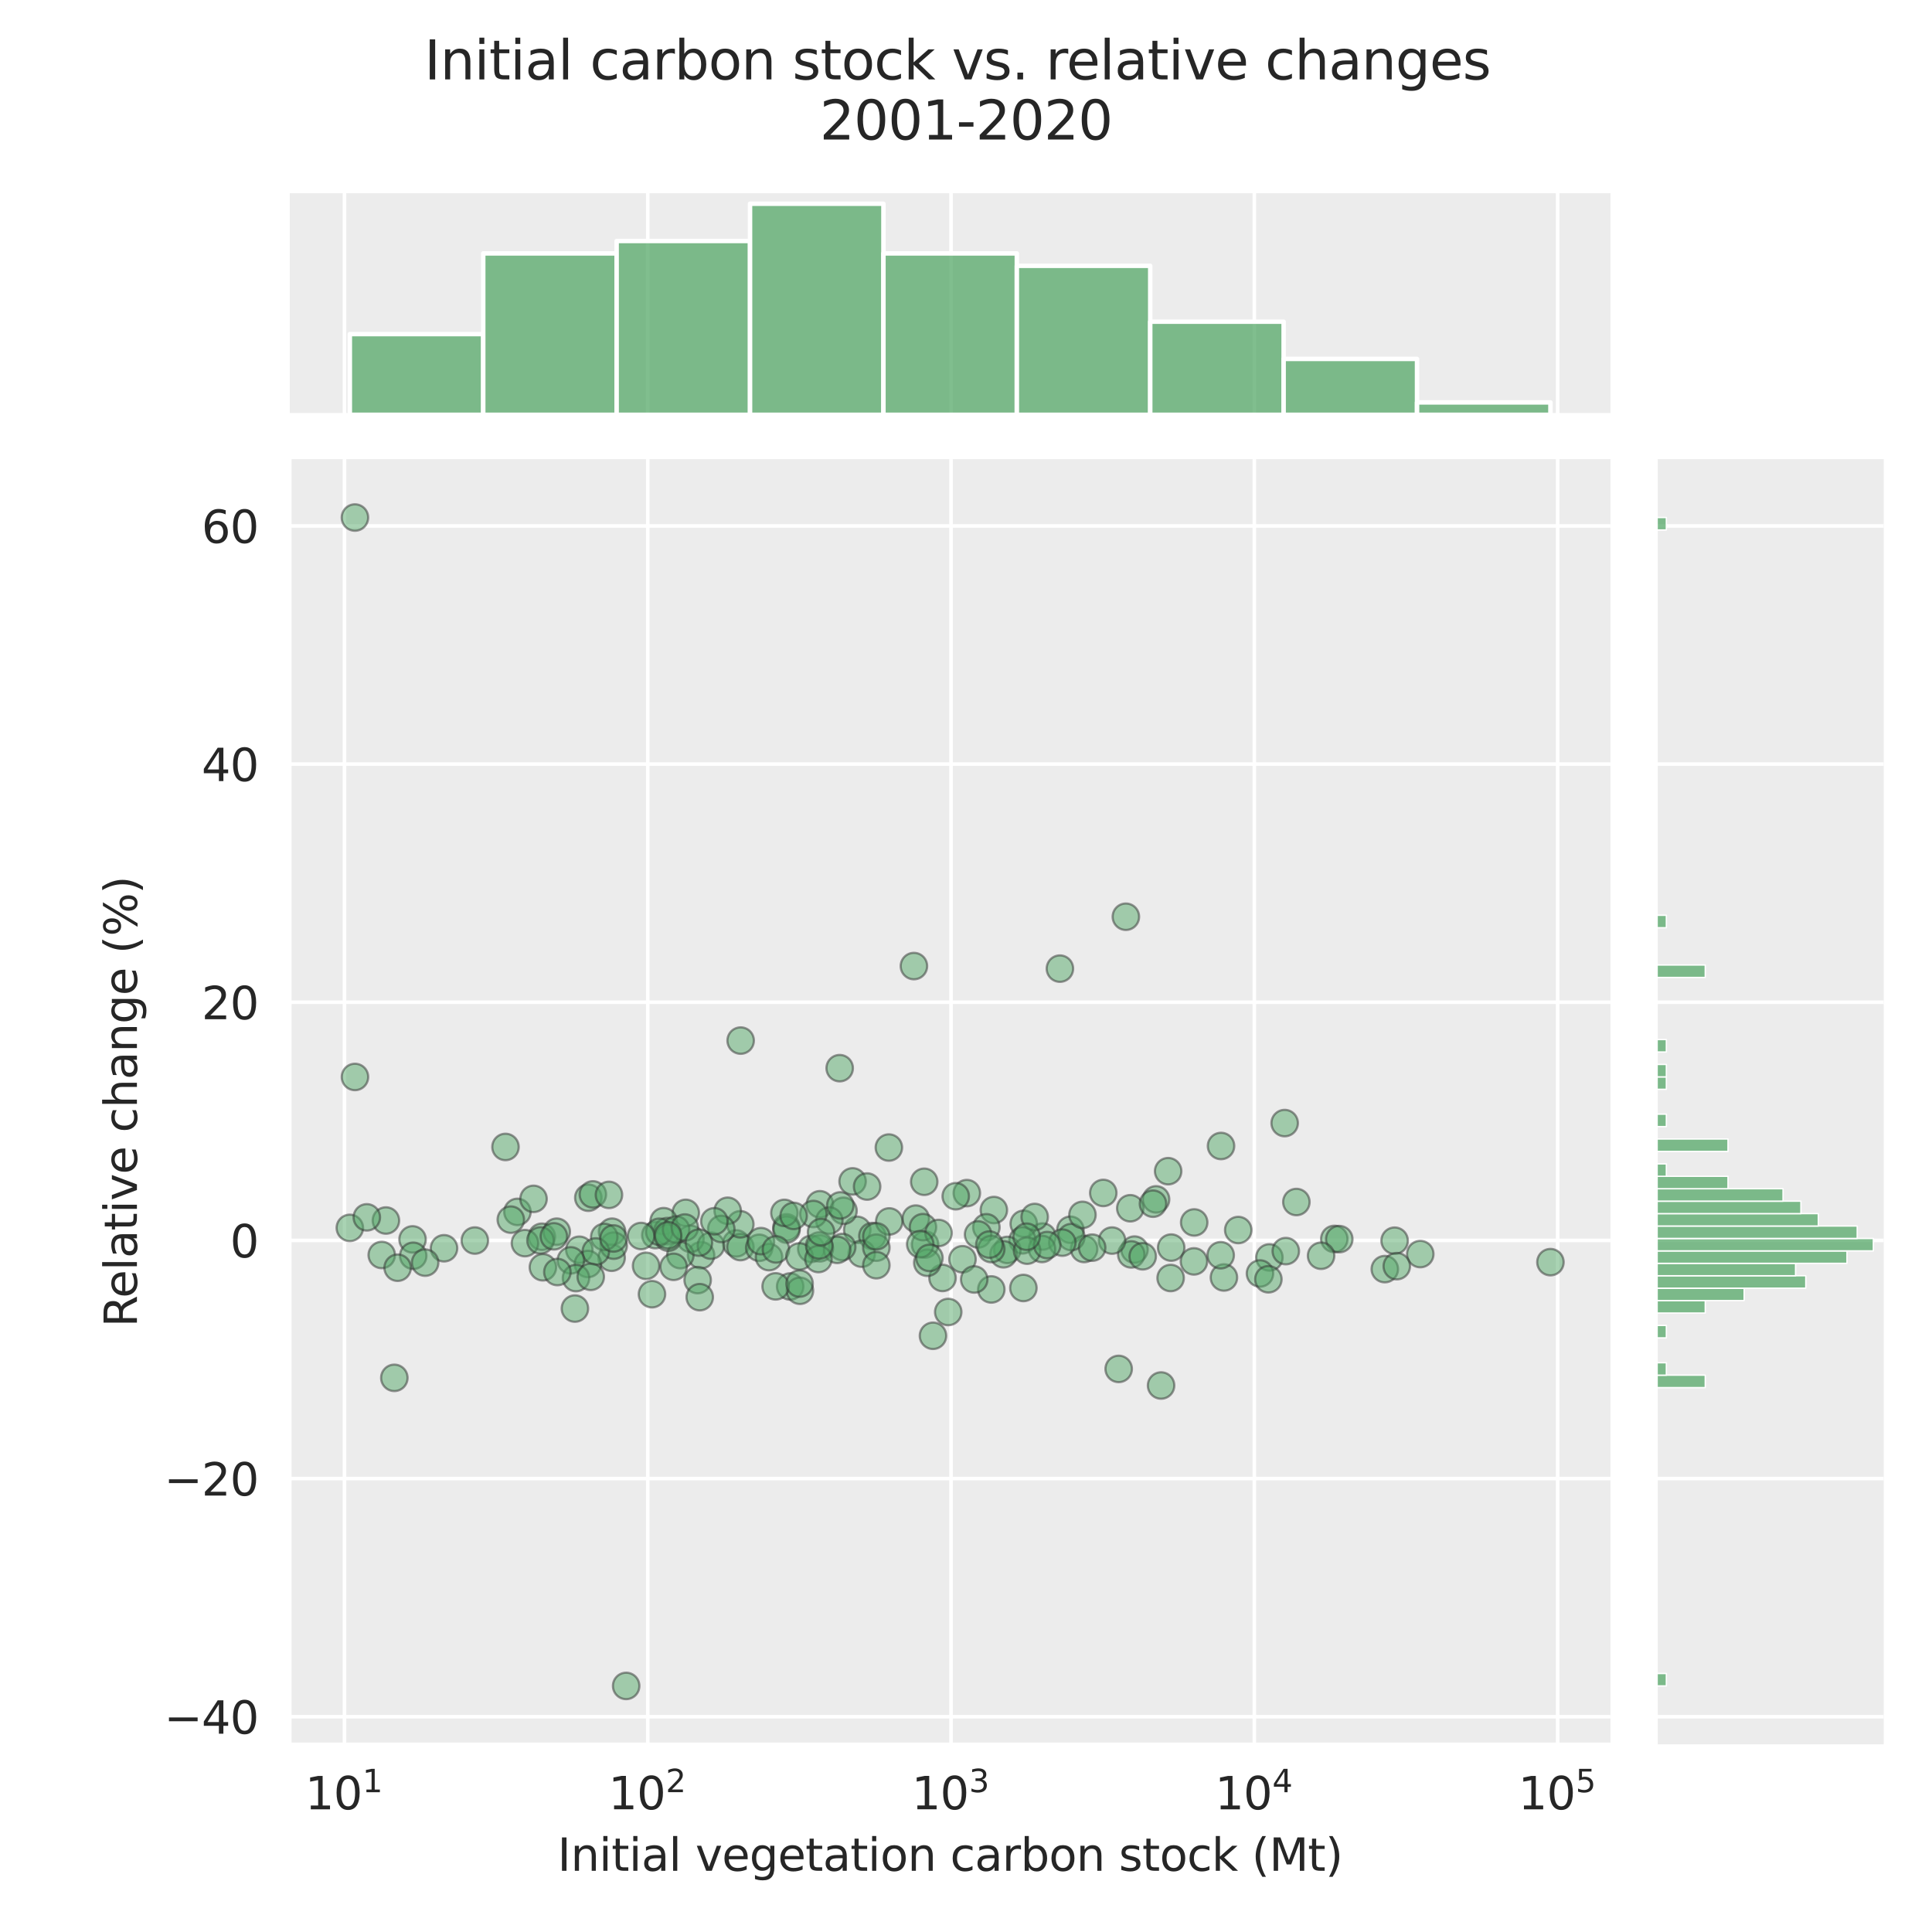 <?xml version="1.0" encoding="utf-8" standalone="no"?>
<!DOCTYPE svg PUBLIC "-//W3C//DTD SVG 1.1//EN"
  "http://www.w3.org/Graphics/SVG/1.1/DTD/svg11.dtd">
<svg xmlns:xlink="http://www.w3.org/1999/xlink" width="432pt" height="432pt" viewBox="0 0 432 432" xmlns="http://www.w3.org/2000/svg" version="1.1">
 <defs>
  <style type="text/css">*{stroke-linejoin: round; stroke-linecap: butt}</style>
 </defs>
 <g id="figure_1">
  <g id="patch_1">
   <path d="M 0 432 
L 432 432 
L 432 0 
L 0 0 
z
" style="fill: #ffffff"/>
  </g>
  <g id="axes_1">
   <g id="patch_2">
    <path d="M 64.8 390.04 
L 360.103 390.04 
L 360.103 102.658 
L 64.8 102.658 
z
" style="fill: #ececec"/>
   </g>
   <g id="matplotlib.axis_1">
    <g id="xtick_1">
     <g id="line2d_1">
      <path d="M 77.022 390.04 
L 77.022 102.658 
" clip-path="url(#pedfef78c1d)" style="fill: none; stroke: #ffffff; stroke-width: 0.8; stroke-linecap: round"/>
     </g>
     <g id="text_1">
      <!-- $\mathdefault{10^{1}}$ -->
      <g style="fill: #262626" transform="translate(68.222 404.638)scale(0.1 -0.1)">
       <defs>
        <path id="DejaVuSans-31" d="M 794 531 
L 1825 531 
L 1825 4091 
L 703 3866 
L 703 4441 
L 1819 4666 
L 2450 4666 
L 2450 531 
L 3481 531 
L 3481 0 
L 794 0 
L 794 531 
z
" transform="scale(0.016)"/>
        <path id="DejaVuSans-30" d="M 2034 4250 
Q 1547 4250 1301 3770 
Q 1056 3291 1056 2328 
Q 1056 1369 1301 889 
Q 1547 409 2034 409 
Q 2525 409 2770 889 
Q 3016 1369 3016 2328 
Q 3016 3291 2770 3770 
Q 2525 4250 2034 4250 
z
M 2034 4750 
Q 2819 4750 3233 4129 
Q 3647 3509 3647 2328 
Q 3647 1150 3233 529 
Q 2819 -91 2034 -91 
Q 1250 -91 836 529 
Q 422 1150 422 2328 
Q 422 3509 836 4129 
Q 1250 4750 2034 4750 
z
" transform="scale(0.016)"/>
       </defs>
       <use xlink:href="#DejaVuSans-31" transform="translate(0 0.684)"/>
       <use xlink:href="#DejaVuSans-30" transform="translate(63.623 0.684)"/>
       <use xlink:href="#DejaVuSans-31" transform="translate(128.203 38.966)scale(0.7)"/>
      </g>
     </g>
    </g>
    <g id="xtick_2">
     <g id="line2d_2">
      <path d="M 144.839 390.04 
L 144.839 102.658 
" clip-path="url(#pedfef78c1d)" style="fill: none; stroke: #ffffff; stroke-width: 0.8; stroke-linecap: round"/>
     </g>
     <g id="text_2">
      <!-- $\mathdefault{10^{2}}$ -->
      <g style="fill: #262626" transform="translate(136.039 404.638)scale(0.1 -0.1)">
       <defs>
        <path id="DejaVuSans-32" d="M 1228 531 
L 3431 531 
L 3431 0 
L 469 0 
L 469 531 
Q 828 903 1448 1529 
Q 2069 2156 2228 2338 
Q 2531 2678 2651 2914 
Q 2772 3150 2772 3378 
Q 2772 3750 2511 3984 
Q 2250 4219 1831 4219 
Q 1534 4219 1204 4116 
Q 875 4013 500 3803 
L 500 4441 
Q 881 4594 1212 4672 
Q 1544 4750 1819 4750 
Q 2544 4750 2975 4387 
Q 3406 4025 3406 3419 
Q 3406 3131 3298 2873 
Q 3191 2616 2906 2266 
Q 2828 2175 2409 1742 
Q 1991 1309 1228 531 
z
" transform="scale(0.016)"/>
       </defs>
       <use xlink:href="#DejaVuSans-31" transform="translate(0 0.766)"/>
       <use xlink:href="#DejaVuSans-30" transform="translate(63.623 0.766)"/>
       <use xlink:href="#DejaVuSans-32" transform="translate(128.203 39.047)scale(0.7)"/>
      </g>
     </g>
    </g>
    <g id="xtick_3">
     <g id="line2d_3">
      <path d="M 212.656 390.04 
L 212.656 102.658 
" clip-path="url(#pedfef78c1d)" style="fill: none; stroke: #ffffff; stroke-width: 0.8; stroke-linecap: round"/>
     </g>
     <g id="text_3">
      <!-- $\mathdefault{10^{3}}$ -->
      <g style="fill: #262626" transform="translate(203.856 404.638)scale(0.1 -0.1)">
       <defs>
        <path id="DejaVuSans-33" d="M 2597 2516 
Q 3050 2419 3304 2112 
Q 3559 1806 3559 1356 
Q 3559 666 3084 287 
Q 2609 -91 1734 -91 
Q 1441 -91 1130 -33 
Q 819 25 488 141 
L 488 750 
Q 750 597 1062 519 
Q 1375 441 1716 441 
Q 2309 441 2620 675 
Q 2931 909 2931 1356 
Q 2931 1769 2642 2001 
Q 2353 2234 1838 2234 
L 1294 2234 
L 1294 2753 
L 1863 2753 
Q 2328 2753 2575 2939 
Q 2822 3125 2822 3475 
Q 2822 3834 2567 4026 
Q 2313 4219 1838 4219 
Q 1578 4219 1281 4162 
Q 984 4106 628 3988 
L 628 4550 
Q 988 4650 1302 4700 
Q 1616 4750 1894 4750 
Q 2613 4750 3031 4423 
Q 3450 4097 3450 3541 
Q 3450 3153 3228 2886 
Q 3006 2619 2597 2516 
z
" transform="scale(0.016)"/>
       </defs>
       <use xlink:href="#DejaVuSans-31" transform="translate(0 0.766)"/>
       <use xlink:href="#DejaVuSans-30" transform="translate(63.623 0.766)"/>
       <use xlink:href="#DejaVuSans-33" transform="translate(128.203 39.047)scale(0.7)"/>
      </g>
     </g>
    </g>
    <g id="xtick_4">
     <g id="line2d_4">
      <path d="M 280.473 390.04 
L 280.473 102.658 
" clip-path="url(#pedfef78c1d)" style="fill: none; stroke: #ffffff; stroke-width: 0.8; stroke-linecap: round"/>
     </g>
     <g id="text_4">
      <!-- $\mathdefault{10^{4}}$ -->
      <g style="fill: #262626" transform="translate(271.673 404.638)scale(0.1 -0.1)">
       <defs>
        <path id="DejaVuSans-34" d="M 2419 4116 
L 825 1625 
L 2419 1625 
L 2419 4116 
z
M 2253 4666 
L 3047 4666 
L 3047 1625 
L 3713 1625 
L 3713 1100 
L 3047 1100 
L 3047 0 
L 2419 0 
L 2419 1100 
L 313 1100 
L 313 1709 
L 2253 4666 
z
" transform="scale(0.016)"/>
       </defs>
       <use xlink:href="#DejaVuSans-31" transform="translate(0 0.684)"/>
       <use xlink:href="#DejaVuSans-30" transform="translate(63.623 0.684)"/>
       <use xlink:href="#DejaVuSans-34" transform="translate(128.203 38.966)scale(0.7)"/>
      </g>
     </g>
    </g>
    <g id="xtick_5">
     <g id="line2d_5">
      <path d="M 348.29 390.04 
L 348.29 102.658 
" clip-path="url(#pedfef78c1d)" style="fill: none; stroke: #ffffff; stroke-width: 0.8; stroke-linecap: round"/>
     </g>
     <g id="text_5">
      <!-- $\mathdefault{10^{5}}$ -->
      <g style="fill: #262626" transform="translate(339.49 404.638)scale(0.1 -0.1)">
       <defs>
        <path id="DejaVuSans-35" d="M 691 4666 
L 3169 4666 
L 3169 4134 
L 1269 4134 
L 1269 2991 
Q 1406 3038 1543 3061 
Q 1681 3084 1819 3084 
Q 2600 3084 3056 2656 
Q 3513 2228 3513 1497 
Q 3513 744 3044 326 
Q 2575 -91 1722 -91 
Q 1428 -91 1123 -41 
Q 819 9 494 109 
L 494 744 
Q 775 591 1075 516 
Q 1375 441 1709 441 
Q 2250 441 2565 725 
Q 2881 1009 2881 1497 
Q 2881 1984 2565 2268 
Q 2250 2553 1709 2553 
Q 1456 2553 1204 2497 
Q 953 2441 691 2322 
L 691 4666 
z
" transform="scale(0.016)"/>
       </defs>
       <use xlink:href="#DejaVuSans-31" transform="translate(0 0.684)"/>
       <use xlink:href="#DejaVuSans-30" transform="translate(63.623 0.684)"/>
       <use xlink:href="#DejaVuSans-35" transform="translate(128.203 38.966)scale(0.7)"/>
      </g>
     </g>
    </g>
    <g id="xtick_6"/>
    <g id="xtick_7"/>
    <g id="xtick_8"/>
    <g id="xtick_9"/>
    <g id="xtick_10"/>
    <g id="xtick_11"/>
    <g id="xtick_12"/>
    <g id="xtick_13"/>
    <g id="xtick_14"/>
    <g id="xtick_15"/>
    <g id="xtick_16"/>
    <g id="xtick_17"/>
    <g id="xtick_18"/>
    <g id="xtick_19"/>
    <g id="xtick_20"/>
    <g id="xtick_21"/>
    <g id="xtick_22"/>
    <g id="xtick_23"/>
    <g id="xtick_24"/>
    <g id="xtick_25"/>
    <g id="xtick_26"/>
    <g id="xtick_27"/>
    <g id="xtick_28"/>
    <g id="xtick_29"/>
    <g id="xtick_30"/>
    <g id="xtick_31"/>
    <g id="xtick_32"/>
    <g id="xtick_33"/>
    <g id="xtick_34"/>
    <g id="xtick_35"/>
    <g id="xtick_36"/>
    <g id="xtick_37"/>
    <g id="xtick_38"/>
    <g id="xtick_39"/>
    <g id="xtick_40"/>
    <g id="text_6">
     <!-- Initial vegetation carbon stock (Mt) -->
     <g style="fill: #262626" transform="translate(124.656 418.317)scale(0.1 -0.1)">
      <defs>
       <path id="DejaVuSans-49" d="M 628 4666 
L 1259 4666 
L 1259 0 
L 628 0 
L 628 4666 
z
" transform="scale(0.016)"/>
       <path id="DejaVuSans-6e" d="M 3513 2113 
L 3513 0 
L 2938 0 
L 2938 2094 
Q 2938 2591 2744 2837 
Q 2550 3084 2163 3084 
Q 1697 3084 1428 2787 
Q 1159 2491 1159 1978 
L 1159 0 
L 581 0 
L 581 3500 
L 1159 3500 
L 1159 2956 
Q 1366 3272 1645 3428 
Q 1925 3584 2291 3584 
Q 2894 3584 3203 3211 
Q 3513 2838 3513 2113 
z
" transform="scale(0.016)"/>
       <path id="DejaVuSans-69" d="M 603 3500 
L 1178 3500 
L 1178 0 
L 603 0 
L 603 3500 
z
M 603 4863 
L 1178 4863 
L 1178 4134 
L 603 4134 
L 603 4863 
z
" transform="scale(0.016)"/>
       <path id="DejaVuSans-74" d="M 1172 4494 
L 1172 3500 
L 2356 3500 
L 2356 3053 
L 1172 3053 
L 1172 1153 
Q 1172 725 1289 603 
Q 1406 481 1766 481 
L 2356 481 
L 2356 0 
L 1766 0 
Q 1100 0 847 248 
Q 594 497 594 1153 
L 594 3053 
L 172 3053 
L 172 3500 
L 594 3500 
L 594 4494 
L 1172 4494 
z
" transform="scale(0.016)"/>
       <path id="DejaVuSans-61" d="M 2194 1759 
Q 1497 1759 1228 1600 
Q 959 1441 959 1056 
Q 959 750 1161 570 
Q 1363 391 1709 391 
Q 2188 391 2477 730 
Q 2766 1069 2766 1631 
L 2766 1759 
L 2194 1759 
z
M 3341 1997 
L 3341 0 
L 2766 0 
L 2766 531 
Q 2569 213 2275 61 
Q 1981 -91 1556 -91 
Q 1019 -91 701 211 
Q 384 513 384 1019 
Q 384 1609 779 1909 
Q 1175 2209 1959 2209 
L 2766 2209 
L 2766 2266 
Q 2766 2663 2505 2880 
Q 2244 3097 1772 3097 
Q 1472 3097 1187 3025 
Q 903 2953 641 2809 
L 641 3341 
Q 956 3463 1253 3523 
Q 1550 3584 1831 3584 
Q 2591 3584 2966 3190 
Q 3341 2797 3341 1997 
z
" transform="scale(0.016)"/>
       <path id="DejaVuSans-6c" d="M 603 4863 
L 1178 4863 
L 1178 0 
L 603 0 
L 603 4863 
z
" transform="scale(0.016)"/>
       <path id="DejaVuSans-20" transform="scale(0.016)"/>
       <path id="DejaVuSans-76" d="M 191 3500 
L 800 3500 
L 1894 563 
L 2988 3500 
L 3597 3500 
L 2284 0 
L 1503 0 
L 191 3500 
z
" transform="scale(0.016)"/>
       <path id="DejaVuSans-65" d="M 3597 1894 
L 3597 1613 
L 953 1613 
Q 991 1019 1311 708 
Q 1631 397 2203 397 
Q 2534 397 2845 478 
Q 3156 559 3463 722 
L 3463 178 
Q 3153 47 2828 -22 
Q 2503 -91 2169 -91 
Q 1331 -91 842 396 
Q 353 884 353 1716 
Q 353 2575 817 3079 
Q 1281 3584 2069 3584 
Q 2775 3584 3186 3129 
Q 3597 2675 3597 1894 
z
M 3022 2063 
Q 3016 2534 2758 2815 
Q 2500 3097 2075 3097 
Q 1594 3097 1305 2825 
Q 1016 2553 972 2059 
L 3022 2063 
z
" transform="scale(0.016)"/>
       <path id="DejaVuSans-67" d="M 2906 1791 
Q 2906 2416 2648 2759 
Q 2391 3103 1925 3103 
Q 1463 3103 1205 2759 
Q 947 2416 947 1791 
Q 947 1169 1205 825 
Q 1463 481 1925 481 
Q 2391 481 2648 825 
Q 2906 1169 2906 1791 
z
M 3481 434 
Q 3481 -459 3084 -895 
Q 2688 -1331 1869 -1331 
Q 1566 -1331 1297 -1286 
Q 1028 -1241 775 -1147 
L 775 -588 
Q 1028 -725 1275 -790 
Q 1522 -856 1778 -856 
Q 2344 -856 2625 -561 
Q 2906 -266 2906 331 
L 2906 616 
Q 2728 306 2450 153 
Q 2172 0 1784 0 
Q 1141 0 747 490 
Q 353 981 353 1791 
Q 353 2603 747 3093 
Q 1141 3584 1784 3584 
Q 2172 3584 2450 3431 
Q 2728 3278 2906 2969 
L 2906 3500 
L 3481 3500 
L 3481 434 
z
" transform="scale(0.016)"/>
       <path id="DejaVuSans-6f" d="M 1959 3097 
Q 1497 3097 1228 2736 
Q 959 2375 959 1747 
Q 959 1119 1226 758 
Q 1494 397 1959 397 
Q 2419 397 2687 759 
Q 2956 1122 2956 1747 
Q 2956 2369 2687 2733 
Q 2419 3097 1959 3097 
z
M 1959 3584 
Q 2709 3584 3137 3096 
Q 3566 2609 3566 1747 
Q 3566 888 3137 398 
Q 2709 -91 1959 -91 
Q 1206 -91 779 398 
Q 353 888 353 1747 
Q 353 2609 779 3096 
Q 1206 3584 1959 3584 
z
" transform="scale(0.016)"/>
       <path id="DejaVuSans-63" d="M 3122 3366 
L 3122 2828 
Q 2878 2963 2633 3030 
Q 2388 3097 2138 3097 
Q 1578 3097 1268 2742 
Q 959 2388 959 1747 
Q 959 1106 1268 751 
Q 1578 397 2138 397 
Q 2388 397 2633 464 
Q 2878 531 3122 666 
L 3122 134 
Q 2881 22 2623 -34 
Q 2366 -91 2075 -91 
Q 1284 -91 818 406 
Q 353 903 353 1747 
Q 353 2603 823 3093 
Q 1294 3584 2113 3584 
Q 2378 3584 2631 3529 
Q 2884 3475 3122 3366 
z
" transform="scale(0.016)"/>
       <path id="DejaVuSans-72" d="M 2631 2963 
Q 2534 3019 2420 3045 
Q 2306 3072 2169 3072 
Q 1681 3072 1420 2755 
Q 1159 2438 1159 1844 
L 1159 0 
L 581 0 
L 581 3500 
L 1159 3500 
L 1159 2956 
Q 1341 3275 1631 3429 
Q 1922 3584 2338 3584 
Q 2397 3584 2469 3576 
Q 2541 3569 2628 3553 
L 2631 2963 
z
" transform="scale(0.016)"/>
       <path id="DejaVuSans-62" d="M 3116 1747 
Q 3116 2381 2855 2742 
Q 2594 3103 2138 3103 
Q 1681 3103 1420 2742 
Q 1159 2381 1159 1747 
Q 1159 1113 1420 752 
Q 1681 391 2138 391 
Q 2594 391 2855 752 
Q 3116 1113 3116 1747 
z
M 1159 2969 
Q 1341 3281 1617 3432 
Q 1894 3584 2278 3584 
Q 2916 3584 3314 3078 
Q 3713 2572 3713 1747 
Q 3713 922 3314 415 
Q 2916 -91 2278 -91 
Q 1894 -91 1617 61 
Q 1341 213 1159 525 
L 1159 0 
L 581 0 
L 581 4863 
L 1159 4863 
L 1159 2969 
z
" transform="scale(0.016)"/>
       <path id="DejaVuSans-73" d="M 2834 3397 
L 2834 2853 
Q 2591 2978 2328 3040 
Q 2066 3103 1784 3103 
Q 1356 3103 1142 2972 
Q 928 2841 928 2578 
Q 928 2378 1081 2264 
Q 1234 2150 1697 2047 
L 1894 2003 
Q 2506 1872 2764 1633 
Q 3022 1394 3022 966 
Q 3022 478 2636 193 
Q 2250 -91 1575 -91 
Q 1294 -91 989 -36 
Q 684 19 347 128 
L 347 722 
Q 666 556 975 473 
Q 1284 391 1588 391 
Q 1994 391 2212 530 
Q 2431 669 2431 922 
Q 2431 1156 2273 1281 
Q 2116 1406 1581 1522 
L 1381 1569 
Q 847 1681 609 1914 
Q 372 2147 372 2553 
Q 372 3047 722 3315 
Q 1072 3584 1716 3584 
Q 2034 3584 2315 3537 
Q 2597 3491 2834 3397 
z
" transform="scale(0.016)"/>
       <path id="DejaVuSans-6b" d="M 581 4863 
L 1159 4863 
L 1159 1991 
L 2875 3500 
L 3609 3500 
L 1753 1863 
L 3688 0 
L 2938 0 
L 1159 1709 
L 1159 0 
L 581 0 
L 581 4863 
z
" transform="scale(0.016)"/>
       <path id="DejaVuSans-28" d="M 1984 4856 
Q 1566 4138 1362 3434 
Q 1159 2731 1159 2009 
Q 1159 1288 1364 580 
Q 1569 -128 1984 -844 
L 1484 -844 
Q 1016 -109 783 600 
Q 550 1309 550 2009 
Q 550 2706 781 3412 
Q 1013 4119 1484 4856 
L 1984 4856 
z
" transform="scale(0.016)"/>
       <path id="DejaVuSans-4d" d="M 628 4666 
L 1569 4666 
L 2759 1491 
L 3956 4666 
L 4897 4666 
L 4897 0 
L 4281 0 
L 4281 4097 
L 3078 897 
L 2444 897 
L 1241 4097 
L 1241 0 
L 628 0 
L 628 4666 
z
" transform="scale(0.016)"/>
       <path id="DejaVuSans-29" d="M 513 4856 
L 1013 4856 
Q 1481 4119 1714 3412 
Q 1947 2706 1947 2009 
Q 1947 1309 1714 600 
Q 1481 -109 1013 -844 
L 513 -844 
Q 928 -128 1133 580 
Q 1338 1288 1338 2009 
Q 1338 2731 1133 3434 
Q 928 4138 513 4856 
z
" transform="scale(0.016)"/>
      </defs>
      <use xlink:href="#DejaVuSans-49"/>
      <use xlink:href="#DejaVuSans-6e" x="29.492"/>
      <use xlink:href="#DejaVuSans-69" x="92.871"/>
      <use xlink:href="#DejaVuSans-74" x="120.654"/>
      <use xlink:href="#DejaVuSans-69" x="159.863"/>
      <use xlink:href="#DejaVuSans-61" x="187.646"/>
      <use xlink:href="#DejaVuSans-6c" x="248.926"/>
      <use xlink:href="#DejaVuSans-20" x="276.709"/>
      <use xlink:href="#DejaVuSans-76" x="308.496"/>
      <use xlink:href="#DejaVuSans-65" x="367.676"/>
      <use xlink:href="#DejaVuSans-67" x="429.199"/>
      <use xlink:href="#DejaVuSans-65" x="492.676"/>
      <use xlink:href="#DejaVuSans-74" x="554.199"/>
      <use xlink:href="#DejaVuSans-61" x="593.408"/>
      <use xlink:href="#DejaVuSans-74" x="654.688"/>
      <use xlink:href="#DejaVuSans-69" x="693.896"/>
      <use xlink:href="#DejaVuSans-6f" x="721.68"/>
      <use xlink:href="#DejaVuSans-6e" x="782.861"/>
      <use xlink:href="#DejaVuSans-20" x="846.24"/>
      <use xlink:href="#DejaVuSans-63" x="878.027"/>
      <use xlink:href="#DejaVuSans-61" x="933.008"/>
      <use xlink:href="#DejaVuSans-72" x="994.287"/>
      <use xlink:href="#DejaVuSans-62" x="1035.4"/>
      <use xlink:href="#DejaVuSans-6f" x="1098.877"/>
      <use xlink:href="#DejaVuSans-6e" x="1160.059"/>
      <use xlink:href="#DejaVuSans-20" x="1223.438"/>
      <use xlink:href="#DejaVuSans-73" x="1255.225"/>
      <use xlink:href="#DejaVuSans-74" x="1307.324"/>
      <use xlink:href="#DejaVuSans-6f" x="1346.533"/>
      <use xlink:href="#DejaVuSans-63" x="1407.715"/>
      <use xlink:href="#DejaVuSans-6b" x="1462.695"/>
      <use xlink:href="#DejaVuSans-20" x="1520.605"/>
      <use xlink:href="#DejaVuSans-28" x="1552.393"/>
      <use xlink:href="#DejaVuSans-4d" x="1591.406"/>
      <use xlink:href="#DejaVuSans-74" x="1677.686"/>
      <use xlink:href="#DejaVuSans-29" x="1716.895"/>
     </g>
    </g>
   </g>
   <g id="matplotlib.axis_2">
    <g id="ytick_1">
     <g id="line2d_6">
      <path d="M 64.8 383.861 
L 360.103 383.861 
" clip-path="url(#pedfef78c1d)" style="fill: none; stroke: #ffffff; stroke-width: 0.8; stroke-linecap: round"/>
     </g>
     <g id="text_7">
      <!-- −40 -->
      <g style="fill: #262626" transform="translate(36.695 387.661)scale(0.1 -0.1)">
       <defs>
        <path id="DejaVuSans-2212" d="M 678 2272 
L 4684 2272 
L 4684 1741 
L 678 1741 
L 678 2272 
z
" transform="scale(0.016)"/>
       </defs>
       <use xlink:href="#DejaVuSans-2212"/>
       <use xlink:href="#DejaVuSans-34" x="83.789"/>
       <use xlink:href="#DejaVuSans-30" x="147.412"/>
      </g>
     </g>
    </g>
    <g id="ytick_2">
     <g id="line2d_7">
      <path d="M 64.8 330.609 
L 360.103 330.609 
" clip-path="url(#pedfef78c1d)" style="fill: none; stroke: #ffffff; stroke-width: 0.8; stroke-linecap: round"/>
     </g>
     <g id="text_8">
      <!-- −20 -->
      <g style="fill: #262626" transform="translate(36.695 334.409)scale(0.1 -0.1)">
       <use xlink:href="#DejaVuSans-2212"/>
       <use xlink:href="#DejaVuSans-32" x="83.789"/>
       <use xlink:href="#DejaVuSans-30" x="147.412"/>
      </g>
     </g>
    </g>
    <g id="ytick_3">
     <g id="line2d_8">
      <path d="M 64.8 277.357 
L 360.103 277.357 
" clip-path="url(#pedfef78c1d)" style="fill: none; stroke: #ffffff; stroke-width: 0.8; stroke-linecap: round"/>
     </g>
     <g id="text_9">
      <!-- 0 -->
      <g style="fill: #262626" transform="translate(51.438 281.157)scale(0.1 -0.1)">
       <use xlink:href="#DejaVuSans-30"/>
      </g>
     </g>
    </g>
    <g id="ytick_4">
     <g id="line2d_9">
      <path d="M 64.8 224.105 
L 360.103 224.105 
" clip-path="url(#pedfef78c1d)" style="fill: none; stroke: #ffffff; stroke-width: 0.8; stroke-linecap: round"/>
     </g>
     <g id="text_10">
      <!-- 20 -->
      <g style="fill: #262626" transform="translate(45.075 227.905)scale(0.1 -0.1)">
       <use xlink:href="#DejaVuSans-32"/>
       <use xlink:href="#DejaVuSans-30" x="63.623"/>
      </g>
     </g>
    </g>
    <g id="ytick_5">
     <g id="line2d_10">
      <path d="M 64.8 170.853 
L 360.103 170.853 
" clip-path="url(#pedfef78c1d)" style="fill: none; stroke: #ffffff; stroke-width: 0.8; stroke-linecap: round"/>
     </g>
     <g id="text_11">
      <!-- 40 -->
      <g style="fill: #262626" transform="translate(45.075 174.653)scale(0.1 -0.1)">
       <use xlink:href="#DejaVuSans-34"/>
       <use xlink:href="#DejaVuSans-30" x="63.623"/>
      </g>
     </g>
    </g>
    <g id="ytick_6">
     <g id="line2d_11">
      <path d="M 64.8 117.601 
L 360.103 117.601 
" clip-path="url(#pedfef78c1d)" style="fill: none; stroke: #ffffff; stroke-width: 0.8; stroke-linecap: round"/>
     </g>
     <g id="text_12">
      <!-- 60 -->
      <g style="fill: #262626" transform="translate(45.075 121.401)scale(0.1 -0.1)">
       <defs>
        <path id="DejaVuSans-36" d="M 2113 2584 
Q 1688 2584 1439 2293 
Q 1191 2003 1191 1497 
Q 1191 994 1439 701 
Q 1688 409 2113 409 
Q 2538 409 2786 701 
Q 3034 994 3034 1497 
Q 3034 2003 2786 2293 
Q 2538 2584 2113 2584 
z
M 3366 4563 
L 3366 3988 
Q 3128 4100 2886 4159 
Q 2644 4219 2406 4219 
Q 1781 4219 1451 3797 
Q 1122 3375 1075 2522 
Q 1259 2794 1537 2939 
Q 1816 3084 2150 3084 
Q 2853 3084 3261 2657 
Q 3669 2231 3669 1497 
Q 3669 778 3244 343 
Q 2819 -91 2113 -91 
Q 1303 -91 875 529 
Q 447 1150 447 2328 
Q 447 3434 972 4092 
Q 1497 4750 2381 4750 
Q 2619 4750 2861 4703 
Q 3103 4656 3366 4563 
z
" transform="scale(0.016)"/>
       </defs>
       <use xlink:href="#DejaVuSans-36"/>
       <use xlink:href="#DejaVuSans-30" x="63.623"/>
      </g>
     </g>
    </g>
    <g id="text_13">
     <!-- Relative change (%) -->
     <g style="fill: #262626" transform="translate(30.616 296.745)rotate(-90)scale(0.1 -0.1)">
      <defs>
       <path id="DejaVuSans-52" d="M 2841 2188 
Q 3044 2119 3236 1894 
Q 3428 1669 3622 1275 
L 4263 0 
L 3584 0 
L 2988 1197 
Q 2756 1666 2539 1819 
Q 2322 1972 1947 1972 
L 1259 1972 
L 1259 0 
L 628 0 
L 628 4666 
L 2053 4666 
Q 2853 4666 3247 4331 
Q 3641 3997 3641 3322 
Q 3641 2881 3436 2590 
Q 3231 2300 2841 2188 
z
M 1259 4147 
L 1259 2491 
L 2053 2491 
Q 2509 2491 2742 2702 
Q 2975 2913 2975 3322 
Q 2975 3731 2742 3939 
Q 2509 4147 2053 4147 
L 1259 4147 
z
" transform="scale(0.016)"/>
       <path id="DejaVuSans-68" d="M 3513 2113 
L 3513 0 
L 2938 0 
L 2938 2094 
Q 2938 2591 2744 2837 
Q 2550 3084 2163 3084 
Q 1697 3084 1428 2787 
Q 1159 2491 1159 1978 
L 1159 0 
L 581 0 
L 581 4863 
L 1159 4863 
L 1159 2956 
Q 1366 3272 1645 3428 
Q 1925 3584 2291 3584 
Q 2894 3584 3203 3211 
Q 3513 2838 3513 2113 
z
" transform="scale(0.016)"/>
       <path id="DejaVuSans-25" d="M 4653 2053 
Q 4381 2053 4226 1822 
Q 4072 1591 4072 1178 
Q 4072 772 4226 539 
Q 4381 306 4653 306 
Q 4919 306 5073 539 
Q 5228 772 5228 1178 
Q 5228 1588 5073 1820 
Q 4919 2053 4653 2053 
z
M 4653 2450 
Q 5147 2450 5437 2106 
Q 5728 1763 5728 1178 
Q 5728 594 5436 251 
Q 5144 -91 4653 -91 
Q 4153 -91 3862 251 
Q 3572 594 3572 1178 
Q 3572 1766 3864 2108 
Q 4156 2450 4653 2450 
z
M 1428 4353 
Q 1159 4353 1004 4120 
Q 850 3888 850 3481 
Q 850 3069 1003 2837 
Q 1156 2606 1428 2606 
Q 1700 2606 1854 2837 
Q 2009 3069 2009 3481 
Q 2009 3884 1853 4118 
Q 1697 4353 1428 4353 
z
M 4250 4750 
L 4750 4750 
L 1831 -91 
L 1331 -91 
L 4250 4750 
z
M 1428 4750 
Q 1922 4750 2215 4408 
Q 2509 4066 2509 3481 
Q 2509 2891 2217 2550 
Q 1925 2209 1428 2209 
Q 931 2209 642 2551 
Q 353 2894 353 3481 
Q 353 4063 643 4406 
Q 934 4750 1428 4750 
z
" transform="scale(0.016)"/>
      </defs>
      <use xlink:href="#DejaVuSans-52"/>
      <use xlink:href="#DejaVuSans-65" x="64.982"/>
      <use xlink:href="#DejaVuSans-6c" x="126.506"/>
      <use xlink:href="#DejaVuSans-61" x="154.289"/>
      <use xlink:href="#DejaVuSans-74" x="215.568"/>
      <use xlink:href="#DejaVuSans-69" x="254.777"/>
      <use xlink:href="#DejaVuSans-76" x="282.561"/>
      <use xlink:href="#DejaVuSans-65" x="341.74"/>
      <use xlink:href="#DejaVuSans-20" x="403.264"/>
      <use xlink:href="#DejaVuSans-63" x="435.051"/>
      <use xlink:href="#DejaVuSans-68" x="490.031"/>
      <use xlink:href="#DejaVuSans-61" x="553.41"/>
      <use xlink:href="#DejaVuSans-6e" x="614.689"/>
      <use xlink:href="#DejaVuSans-67" x="678.068"/>
      <use xlink:href="#DejaVuSans-65" x="741.545"/>
      <use xlink:href="#DejaVuSans-20" x="803.068"/>
      <use xlink:href="#DejaVuSans-28" x="834.855"/>
      <use xlink:href="#DejaVuSans-25" x="873.869"/>
      <use xlink:href="#DejaVuSans-29" x="968.889"/>
     </g>
    </g>
   </g>
   <g id="PathCollection_1">
    <defs>
     <path id="m3447b19844" d="M 0 2.958 
C 0.784 2.958 1.537 2.646 2.092 2.092 
C 2.646 1.537 2.958 0.784 2.958 0 
C 2.958 -0.784 2.646 -1.537 2.092 -2.092 
C 1.537 -2.646 0.784 -2.958 0 -2.958 
C -0.784 -2.958 -1.537 -2.646 -2.092 -2.092 
C -2.646 -1.537 -2.958 -0.784 -2.958 0 
C -2.958 0.784 -2.646 1.537 -2.092 2.092 
C -1.537 2.646 -0.784 2.958 0 2.958 
z
" style="stroke: #333333; stroke-opacity: 0.5; stroke-width: 0.5"/>
    </defs>
    <g clip-path="url(#pedfef78c1d)">
     <use xlink:href="#m3447b19844" x="261.88" y="278.963" style="fill: #55a868; fill-opacity: 0.5; stroke: #333333; stroke-opacity: 0.5; stroke-width: 0.5"/>
     <use xlink:href="#m3447b19844" x="183.332" y="269.273" style="fill: #55a868; fill-opacity: 0.5; stroke: #333333; stroke-opacity: 0.5; stroke-width: 0.5"/>
     <use xlink:href="#m3447b19844" x="113.029" y="256.462" style="fill: #55a868; fill-opacity: 0.5; stroke: #333333; stroke-opacity: 0.5; stroke-width: 0.5"/>
     <use xlink:href="#m3447b19844" x="233.112" y="276.491" style="fill: #55a868; fill-opacity: 0.5; stroke: #333333; stroke-opacity: 0.5; stroke-width: 0.5"/>
     <use xlink:href="#m3447b19844" x="266.971" y="282.05" style="fill: #55a868; fill-opacity: 0.5; stroke: #333333; stroke-opacity: 0.5; stroke-width: 0.5"/>
     <use xlink:href="#m3447b19844" x="228.912" y="273.636" style="fill: #55a868; fill-opacity: 0.5; stroke: #333333; stroke-opacity: 0.5; stroke-width: 0.5"/>
     <use xlink:href="#m3447b19844" x="253.684" y="279.41" style="fill: #55a868; fill-opacity: 0.5; stroke: #333333; stroke-opacity: 0.5; stroke-width: 0.5"/>
     <use xlink:href="#m3447b19844" x="259.62" y="309.802" style="fill: #55a868; fill-opacity: 0.5; stroke: #333333; stroke-opacity: 0.5; stroke-width: 0.5"/>
     <use xlink:href="#m3447b19844" x="258.501" y="268.181" style="fill: #55a868; fill-opacity: 0.5; stroke: #333333; stroke-opacity: 0.5; stroke-width: 0.5"/>
     <use xlink:href="#m3447b19844" x="216.187" y="266.78" style="fill: #55a868; fill-opacity: 0.5; stroke: #333333; stroke-opacity: 0.5; stroke-width: 0.5"/>
     <use xlink:href="#m3447b19844" x="222.231" y="270.568" style="fill: #55a868; fill-opacity: 0.5; stroke: #333333; stroke-opacity: 0.5; stroke-width: 0.5"/>
     <use xlink:href="#m3447b19844" x="252.734" y="270.169" style="fill: #55a868; fill-opacity: 0.5; stroke: #333333; stroke-opacity: 0.5; stroke-width: 0.5"/>
     <use xlink:href="#m3447b19844" x="153.337" y="271.194" style="fill: #55a868; fill-opacity: 0.5; stroke: #333333; stroke-opacity: 0.5; stroke-width: 0.5"/>
     <use xlink:href="#m3447b19844" x="78.223" y="274.554" style="fill: #55a868; fill-opacity: 0.5; stroke: #333333; stroke-opacity: 0.5; stroke-width: 0.5"/>
     <use xlink:href="#m3447b19844" x="92.25" y="277.129" style="fill: #55a868; fill-opacity: 0.5; stroke: #333333; stroke-opacity: 0.5; stroke-width: 0.5"/>
     <use xlink:href="#m3447b19844" x="115.701" y="270.981" style="fill: #55a868; fill-opacity: 0.5; stroke: #333333; stroke-opacity: 0.5; stroke-width: 0.5"/>
     <use xlink:href="#m3447b19844" x="251.748" y="204.984" style="fill: #55a868; fill-opacity: 0.5; stroke: #333333; stroke-opacity: 0.5; stroke-width: 0.5"/>
     <use xlink:href="#m3447b19844" x="187.755" y="238.843" style="fill: #55a868; fill-opacity: 0.5; stroke: #333333; stroke-opacity: 0.5; stroke-width: 0.5"/>
     <use xlink:href="#m3447b19844" x="228.632" y="277.343" style="fill: #55a868; fill-opacity: 0.5; stroke: #333333; stroke-opacity: 0.5; stroke-width: 0.5"/>
     <use xlink:href="#m3447b19844" x="79.367" y="115.721" style="fill: #55a868; fill-opacity: 0.5; stroke: #333333; stroke-opacity: 0.5; stroke-width: 0.5"/>
     <use xlink:href="#m3447b19844" x="261.201" y="261.88" style="fill: #55a868; fill-opacity: 0.5; stroke: #333333; stroke-opacity: 0.5; stroke-width: 0.5"/>
     <use xlink:href="#m3447b19844" x="317.577" y="280.415" style="fill: #55a868; fill-opacity: 0.5; stroke: #333333; stroke-opacity: 0.5; stroke-width: 0.5"/>
     <use xlink:href="#m3447b19844" x="267.024" y="273.341" style="fill: #55a868; fill-opacity: 0.5; stroke: #333333; stroke-opacity: 0.5; stroke-width: 0.5"/>
     <use xlink:href="#m3447b19844" x="273.674" y="285.647" style="fill: #55a868; fill-opacity: 0.5; stroke: #333333; stroke-opacity: 0.5; stroke-width: 0.5"/>
     <use xlink:href="#m3447b19844" x="283.839" y="281.164" style="fill: #55a868; fill-opacity: 0.5; stroke: #333333; stroke-opacity: 0.5; stroke-width: 0.5"/>
     <use xlink:href="#m3447b19844" x="175.862" y="274.441" style="fill: #55a868; fill-opacity: 0.5; stroke: #333333; stroke-opacity: 0.5; stroke-width: 0.5"/>
     <use xlink:href="#m3447b19844" x="164.626" y="278.025" style="fill: #55a868; fill-opacity: 0.5; stroke: #333333; stroke-opacity: 0.5; stroke-width: 0.5"/>
     <use xlink:href="#m3447b19844" x="231.363" y="272.117" style="fill: #55a868; fill-opacity: 0.5; stroke: #333333; stroke-opacity: 0.5; stroke-width: 0.5"/>
     <use xlink:href="#m3447b19844" x="131.549" y="267.811" style="fill: #55a868; fill-opacity: 0.5; stroke: #333333; stroke-opacity: 0.5; stroke-width: 0.5"/>
     <use xlink:href="#m3447b19844" x="165.559" y="278.851" style="fill: #55a868; fill-opacity: 0.5; stroke: #333333; stroke-opacity: 0.5; stroke-width: 0.5"/>
     <use xlink:href="#m3447b19844" x="191.685" y="274.995" style="fill: #55a868; fill-opacity: 0.5; stroke: #333333; stroke-opacity: 0.5; stroke-width: 0.5"/>
     <use xlink:href="#m3447b19844" x="220.558" y="274.424" style="fill: #55a868; fill-opacity: 0.5; stroke: #333333; stroke-opacity: 0.5; stroke-width: 0.5"/>
     <use xlink:href="#m3447b19844" x="128.553" y="292.595" style="fill: #55a868; fill-opacity: 0.5; stroke: #333333; stroke-opacity: 0.5; stroke-width: 0.5"/>
     <use xlink:href="#m3447b19844" x="121.166" y="276.537" style="fill: #55a868; fill-opacity: 0.5; stroke: #333333; stroke-opacity: 0.5; stroke-width: 0.5"/>
     <use xlink:href="#m3447b19844" x="252.948" y="280.49" style="fill: #55a868; fill-opacity: 0.5; stroke: #333333; stroke-opacity: 0.5; stroke-width: 0.5"/>
     <use xlink:href="#m3447b19844" x="239.346" y="274.973" style="fill: #55a868; fill-opacity: 0.5; stroke: #333333; stroke-opacity: 0.5; stroke-width: 0.5"/>
     <use xlink:href="#m3447b19844" x="188.613" y="270.732" style="fill: #55a868; fill-opacity: 0.5; stroke: #333333; stroke-opacity: 0.5; stroke-width: 0.5"/>
     <use xlink:href="#m3447b19844" x="195.067" y="276.383" style="fill: #55a868; fill-opacity: 0.5; stroke: #333333; stroke-opacity: 0.5; stroke-width: 0.5"/>
     <use xlink:href="#m3447b19844" x="204.773" y="272.482" style="fill: #55a868; fill-opacity: 0.5; stroke: #333333; stroke-opacity: 0.5; stroke-width: 0.5"/>
     <use xlink:href="#m3447b19844" x="257.81" y="269.149" style="fill: #55a868; fill-opacity: 0.5; stroke: #333333; stroke-opacity: 0.5; stroke-width: 0.5"/>
     <use xlink:href="#m3447b19844" x="185.437" y="272.921" style="fill: #55a868; fill-opacity: 0.5; stroke: #333333; stroke-opacity: 0.5; stroke-width: 0.5"/>
     <use xlink:href="#m3447b19844" x="169.766" y="279.005" style="fill: #55a868; fill-opacity: 0.5; stroke: #333333; stroke-opacity: 0.5; stroke-width: 0.5"/>
     <use xlink:href="#m3447b19844" x="218.701" y="276.027" style="fill: #55a868; fill-opacity: 0.5; stroke: #333333; stroke-opacity: 0.5; stroke-width: 0.5"/>
     <use xlink:href="#m3447b19844" x="215.216" y="281.571" style="fill: #55a868; fill-opacity: 0.5; stroke: #333333; stroke-opacity: 0.5; stroke-width: 0.5"/>
     <use xlink:href="#m3447b19844" x="181.873" y="271.454" style="fill: #55a868; fill-opacity: 0.5; stroke: #333333; stroke-opacity: 0.5; stroke-width: 0.5"/>
     <use xlink:href="#m3447b19844" x="119.301" y="268.068" style="fill: #55a868; fill-opacity: 0.5; stroke: #333333; stroke-opacity: 0.5; stroke-width: 0.5"/>
     <use xlink:href="#m3447b19844" x="242.412" y="279.277" style="fill: #55a868; fill-opacity: 0.5; stroke: #333333; stroke-opacity: 0.5; stroke-width: 0.5"/>
     <use xlink:href="#m3447b19844" x="225.242" y="279.487" style="fill: #55a868; fill-opacity: 0.5; stroke: #333333; stroke-opacity: 0.5; stroke-width: 0.5"/>
     <use xlink:href="#m3447b19844" x="239.551" y="276.617" style="fill: #55a868; fill-opacity: 0.5; stroke: #333333; stroke-opacity: 0.5; stroke-width: 0.5"/>
     <use xlink:href="#m3447b19844" x="192.68" y="280.325" style="fill: #55a868; fill-opacity: 0.5; stroke: #333333; stroke-opacity: 0.5; stroke-width: 0.5"/>
     <use xlink:href="#m3447b19844" x="206.657" y="264.246" style="fill: #55a868; fill-opacity: 0.5; stroke: #333333; stroke-opacity: 0.5; stroke-width: 0.5"/>
     <use xlink:href="#m3447b19844" x="79.373" y="240.81" style="fill: #55a868; fill-opacity: 0.5; stroke: #333333; stroke-opacity: 0.5; stroke-width: 0.5"/>
     <use xlink:href="#m3447b19844" x="187.894" y="269.53" style="fill: #55a868; fill-opacity: 0.5; stroke: #333333; stroke-opacity: 0.5; stroke-width: 0.5"/>
     <use xlink:href="#m3447b19844" x="206.849" y="278.277" style="fill: #55a868; fill-opacity: 0.5; stroke: #333333; stroke-opacity: 0.5; stroke-width: 0.5"/>
     <use xlink:href="#m3447b19844" x="156.761" y="280.667" style="fill: #55a868; fill-opacity: 0.5; stroke: #333333; stroke-opacity: 0.5; stroke-width: 0.5"/>
     <use xlink:href="#m3447b19844" x="136.76" y="281.235" style="fill: #55a868; fill-opacity: 0.5; stroke: #333333; stroke-opacity: 0.5; stroke-width: 0.5"/>
     <use xlink:href="#m3447b19844" x="146.531" y="276.17" style="fill: #55a868; fill-opacity: 0.5; stroke: #333333; stroke-opacity: 0.5; stroke-width: 0.5"/>
     <use xlink:href="#m3447b19844" x="156.001" y="286.234" style="fill: #55a868; fill-opacity: 0.5; stroke: #333333; stroke-opacity: 0.5; stroke-width: 0.5"/>
     <use xlink:href="#m3447b19844" x="148.394" y="273.054" style="fill: #55a868; fill-opacity: 0.5; stroke: #333333; stroke-opacity: 0.5; stroke-width: 0.5"/>
     <use xlink:href="#m3447b19844" x="204.354" y="216.016" style="fill: #55a868; fill-opacity: 0.5; stroke: #333333; stroke-opacity: 0.5; stroke-width: 0.5"/>
     <use xlink:href="#m3447b19844" x="165.536" y="273.75" style="fill: #55a868; fill-opacity: 0.5; stroke: #333333; stroke-opacity: 0.5; stroke-width: 0.5"/>
     <use xlink:href="#m3447b19844" x="224.378" y="280.464" style="fill: #55a868; fill-opacity: 0.5; stroke: #333333; stroke-opacity: 0.5; stroke-width: 0.5"/>
     <use xlink:href="#m3447b19844" x="287.508" y="279.751" style="fill: #55a868; fill-opacity: 0.5; stroke: #333333; stroke-opacity: 0.5; stroke-width: 0.5"/>
     <use xlink:href="#m3447b19844" x="221.657" y="288.322" style="fill: #55a868; fill-opacity: 0.5; stroke: #333333; stroke-opacity: 0.5; stroke-width: 0.5"/>
     <use xlink:href="#m3447b19844" x="217.842" y="286.09" style="fill: #55a868; fill-opacity: 0.5; stroke: #333333; stroke-opacity: 0.5; stroke-width: 0.5"/>
     <use xlink:href="#m3447b19844" x="198.752" y="256.594" style="fill: #55a868; fill-opacity: 0.5; stroke: #333333; stroke-opacity: 0.5; stroke-width: 0.5"/>
     <use xlink:href="#m3447b19844" x="176.683" y="287.659" style="fill: #55a868; fill-opacity: 0.5; stroke: #333333; stroke-opacity: 0.5; stroke-width: 0.5"/>
     <use xlink:href="#m3447b19844" x="309.646" y="283.776" style="fill: #55a868; fill-opacity: 0.5; stroke: #333333; stroke-opacity: 0.5; stroke-width: 0.5"/>
     <use xlink:href="#m3447b19844" x="140.011" y="376.977" style="fill: #55a868; fill-opacity: 0.5; stroke: #333333; stroke-opacity: 0.5; stroke-width: 0.5"/>
     <use xlink:href="#m3447b19844" x="287.255" y="251.123" style="fill: #55a868; fill-opacity: 0.5; stroke: #333333; stroke-opacity: 0.5; stroke-width: 0.5"/>
     <use xlink:href="#m3447b19844" x="248.658" y="277.392" style="fill: #55a868; fill-opacity: 0.5; stroke: #333333; stroke-opacity: 0.5; stroke-width: 0.5"/>
     <use xlink:href="#m3447b19844" x="236.998" y="216.587" style="fill: #55a868; fill-opacity: 0.5; stroke: #333333; stroke-opacity: 0.5; stroke-width: 0.5"/>
     <use xlink:href="#m3447b19844" x="250.14" y="306.092" style="fill: #55a868; fill-opacity: 0.5; stroke: #333333; stroke-opacity: 0.5; stroke-width: 0.5"/>
     <use xlink:href="#m3447b19844" x="237.533" y="277.856" style="fill: #55a868; fill-opacity: 0.5; stroke: #333333; stroke-opacity: 0.5; stroke-width: 0.5"/>
     <use xlink:href="#m3447b19844" x="190.642" y="264.157" style="fill: #55a868; fill-opacity: 0.5; stroke: #333333; stroke-opacity: 0.5; stroke-width: 0.5"/>
     <use xlink:href="#m3447b19844" x="276.874" y="275.037" style="fill: #55a868; fill-opacity: 0.5; stroke: #333333; stroke-opacity: 0.5; stroke-width: 0.5"/>
     <use xlink:href="#m3447b19844" x="289.873" y="268.773" style="fill: #55a868; fill-opacity: 0.5; stroke: #333333; stroke-opacity: 0.5; stroke-width: 0.5"/>
     <use xlink:href="#m3447b19844" x="242.043" y="271.65" style="fill: #55a868; fill-opacity: 0.5; stroke: #333333; stroke-opacity: 0.5; stroke-width: 0.5"/>
     <use xlink:href="#m3447b19844" x="346.68" y="282.22" style="fill: #55a868; fill-opacity: 0.5; stroke: #333333; stroke-opacity: 0.5; stroke-width: 0.5"/>
     <use xlink:href="#m3447b19844" x="281.734" y="284.755" style="fill: #55a868; fill-opacity: 0.5; stroke: #333333; stroke-opacity: 0.5; stroke-width: 0.5"/>
     <use xlink:href="#m3447b19844" x="283.614" y="286.05" style="fill: #55a868; fill-opacity: 0.5; stroke: #333333; stroke-opacity: 0.5; stroke-width: 0.5"/>
     <use xlink:href="#m3447b19844" x="149.224" y="275.277" style="fill: #55a868; fill-opacity: 0.5; stroke: #333333; stroke-opacity: 0.5; stroke-width: 0.5"/>
     <use xlink:href="#m3447b19844" x="154.402" y="277.01" style="fill: #55a868; fill-opacity: 0.5; stroke: #333333; stroke-opacity: 0.5; stroke-width: 0.5"/>
     <use xlink:href="#m3447b19844" x="136.859" y="275.41" style="fill: #55a868; fill-opacity: 0.5; stroke: #333333; stroke-opacity: 0.5; stroke-width: 0.5"/>
     <use xlink:href="#m3447b19844" x="162.715" y="270.728" style="fill: #55a868; fill-opacity: 0.5; stroke: #333333; stroke-opacity: 0.5; stroke-width: 0.5"/>
     <use xlink:href="#m3447b19844" x="213.705" y="267.48" style="fill: #55a868; fill-opacity: 0.5; stroke: #333333; stroke-opacity: 0.5; stroke-width: 0.5"/>
     <use xlink:href="#m3447b19844" x="198.836" y="273.115" style="fill: #55a868; fill-opacity: 0.5; stroke: #333333; stroke-opacity: 0.5; stroke-width: 0.5"/>
     <use xlink:href="#m3447b19844" x="171.953" y="281.097" style="fill: #55a868; fill-opacity: 0.5; stroke: #333333; stroke-opacity: 0.5; stroke-width: 0.5"/>
     <use xlink:href="#m3447b19844" x="156.462" y="290.05" style="fill: #55a868; fill-opacity: 0.5; stroke: #333333; stroke-opacity: 0.5; stroke-width: 0.5"/>
     <use xlink:href="#m3447b19844" x="152.132" y="280.646" style="fill: #55a868; fill-opacity: 0.5; stroke: #333333; stroke-opacity: 0.5; stroke-width: 0.5"/>
     <use xlink:href="#m3447b19844" x="232.995" y="279.272" style="fill: #55a868; fill-opacity: 0.5; stroke: #333333; stroke-opacity: 0.5; stroke-width: 0.5"/>
     <use xlink:href="#m3447b19844" x="298.357" y="277.029" style="fill: #55a868; fill-opacity: 0.5; stroke: #333333; stroke-opacity: 0.5; stroke-width: 0.5"/>
     <use xlink:href="#m3447b19844" x="255.513" y="280.912" style="fill: #55a868; fill-opacity: 0.5; stroke: #333333; stroke-opacity: 0.5; stroke-width: 0.5"/>
     <use xlink:href="#m3447b19844" x="212.026" y="293.365" style="fill: #55a868; fill-opacity: 0.5; stroke: #333333; stroke-opacity: 0.5; stroke-width: 0.5"/>
     <use xlink:href="#m3447b19844" x="229.667" y="279.651" style="fill: #55a868; fill-opacity: 0.5; stroke: #333333; stroke-opacity: 0.5; stroke-width: 0.5"/>
     <use xlink:href="#m3447b19844" x="228.832" y="287.995" style="fill: #55a868; fill-opacity: 0.5; stroke: #333333; stroke-opacity: 0.5; stroke-width: 0.5"/>
     <use xlink:href="#m3447b19844" x="261.756" y="285.766" style="fill: #55a868; fill-opacity: 0.5; stroke: #333333; stroke-opacity: 0.5; stroke-width: 0.5"/>
     <use xlink:href="#m3447b19844" x="234.164" y="278.4" style="fill: #55a868; fill-opacity: 0.5; stroke: #333333; stroke-opacity: 0.5; stroke-width: 0.5"/>
     <use xlink:href="#m3447b19844" x="149.429" y="276.754" style="fill: #55a868; fill-opacity: 0.5; stroke: #333333; stroke-opacity: 0.5; stroke-width: 0.5"/>
     <use xlink:href="#m3447b19844" x="246.695" y="266.745" style="fill: #55a868; fill-opacity: 0.5; stroke: #333333; stroke-opacity: 0.5; stroke-width: 0.5"/>
     <use xlink:href="#m3447b19844" x="311.841" y="277.422" style="fill: #55a868; fill-opacity: 0.5; stroke: #333333; stroke-opacity: 0.5; stroke-width: 0.5"/>
     <use xlink:href="#m3447b19844" x="147.407" y="275.424" style="fill: #55a868; fill-opacity: 0.5; stroke: #333333; stroke-opacity: 0.5; stroke-width: 0.5"/>
     <use xlink:href="#m3447b19844" x="206.378" y="274.394" style="fill: #55a868; fill-opacity: 0.5; stroke: #333333; stroke-opacity: 0.5; stroke-width: 0.5"/>
     <use xlink:href="#m3447b19844" x="208.618" y="298.684" style="fill: #55a868; fill-opacity: 0.5; stroke: #333333; stroke-opacity: 0.5; stroke-width: 0.5"/>
     <use xlink:href="#m3447b19844" x="272.949" y="280.672" style="fill: #55a868; fill-opacity: 0.5; stroke: #333333; stroke-opacity: 0.5; stroke-width: 0.5"/>
     <use xlink:href="#m3447b19844" x="209.866" y="275.697" style="fill: #55a868; fill-opacity: 0.5; stroke: #333333; stroke-opacity: 0.5; stroke-width: 0.5"/>
     <use xlink:href="#m3447b19844" x="181.4" y="279.252" style="fill: #55a868; fill-opacity: 0.5; stroke: #333333; stroke-opacity: 0.5; stroke-width: 0.5"/>
     <use xlink:href="#m3447b19844" x="175.865" y="274.941" style="fill: #55a868; fill-opacity: 0.5; stroke: #333333; stroke-opacity: 0.5; stroke-width: 0.5"/>
     <use xlink:href="#m3447b19844" x="175.391" y="271.203" style="fill: #55a868; fill-opacity: 0.5; stroke: #333333; stroke-opacity: 0.5; stroke-width: 0.5"/>
     <use xlink:href="#m3447b19844" x="188.322" y="278.835" style="fill: #55a868; fill-opacity: 0.5; stroke: #333333; stroke-opacity: 0.5; stroke-width: 0.5"/>
     <use xlink:href="#m3447b19844" x="117.378" y="277.966" style="fill: #55a868; fill-opacity: 0.5; stroke: #333333; stroke-opacity: 0.5; stroke-width: 0.5"/>
     <use xlink:href="#m3447b19844" x="92.396" y="280.797" style="fill: #55a868; fill-opacity: 0.5; stroke: #333333; stroke-opacity: 0.5; stroke-width: 0.5"/>
     <use xlink:href="#m3447b19844" x="170.156" y="277.515" style="fill: #55a868; fill-opacity: 0.5; stroke: #333333; stroke-opacity: 0.5; stroke-width: 0.5"/>
     <use xlink:href="#m3447b19844" x="229.553" y="276.528" style="fill: #55a868; fill-opacity: 0.5; stroke: #333333; stroke-opacity: 0.5; stroke-width: 0.5"/>
     <use xlink:href="#m3447b19844" x="158.967" y="278.531" style="fill: #55a868; fill-opacity: 0.5; stroke: #333333; stroke-opacity: 0.5; stroke-width: 0.5"/>
     <use xlink:href="#m3447b19844" x="151.182" y="274.922" style="fill: #55a868; fill-opacity: 0.5; stroke: #333333; stroke-opacity: 0.5; stroke-width: 0.5"/>
     <use xlink:href="#m3447b19844" x="85.358" y="280.619" style="fill: #55a868; fill-opacity: 0.5; stroke: #333333; stroke-opacity: 0.5; stroke-width: 0.5"/>
     <use xlink:href="#m3447b19844" x="137.225" y="278.529" style="fill: #55a868; fill-opacity: 0.5; stroke: #333333; stroke-opacity: 0.5; stroke-width: 0.5"/>
     <use xlink:href="#m3447b19844" x="88.912" y="283.465" style="fill: #55a868; fill-opacity: 0.5; stroke: #333333; stroke-opacity: 0.5; stroke-width: 0.5"/>
     <use xlink:href="#m3447b19844" x="173.508" y="279.374" style="fill: #55a868; fill-opacity: 0.5; stroke: #333333; stroke-opacity: 0.5; stroke-width: 0.5"/>
     <use xlink:href="#m3447b19844" x="99.287" y="279.113" style="fill: #55a868; fill-opacity: 0.5; stroke: #333333; stroke-opacity: 0.5; stroke-width: 0.5"/>
     <use xlink:href="#m3447b19844" x="143.345" y="276.374" style="fill: #55a868; fill-opacity: 0.5; stroke: #333333; stroke-opacity: 0.5; stroke-width: 0.5"/>
     <use xlink:href="#m3447b19844" x="135.11" y="276.583" style="fill: #55a868; fill-opacity: 0.5; stroke: #333333; stroke-opacity: 0.5; stroke-width: 0.5"/>
     <use xlink:href="#m3447b19844" x="95.063" y="282.33" style="fill: #55a868; fill-opacity: 0.5; stroke: #333333; stroke-opacity: 0.5; stroke-width: 0.5"/>
     <use xlink:href="#m3447b19844" x="129.539" y="279.443" style="fill: #55a868; fill-opacity: 0.5; stroke: #333333; stroke-opacity: 0.5; stroke-width: 0.5"/>
     <use xlink:href="#m3447b19844" x="183.315" y="279.124" style="fill: #55a868; fill-opacity: 0.5; stroke: #333333; stroke-opacity: 0.5; stroke-width: 0.5"/>
     <use xlink:href="#m3447b19844" x="178.764" y="280.949" style="fill: #55a868; fill-opacity: 0.5; stroke: #333333; stroke-opacity: 0.5; stroke-width: 0.5"/>
     <use xlink:href="#m3447b19844" x="187.194" y="279.471" style="fill: #55a868; fill-opacity: 0.5; stroke: #333333; stroke-opacity: 0.5; stroke-width: 0.5"/>
     <use xlink:href="#m3447b19844" x="161.278" y="274.796" style="fill: #55a868; fill-opacity: 0.5; stroke: #333333; stroke-opacity: 0.5; stroke-width: 0.5"/>
     <use xlink:href="#m3447b19844" x="150.616" y="283.266" style="fill: #55a868; fill-opacity: 0.5; stroke: #333333; stroke-opacity: 0.5; stroke-width: 0.5"/>
     <use xlink:href="#m3447b19844" x="312.326" y="283.117" style="fill: #55a868; fill-opacity: 0.5; stroke: #333333; stroke-opacity: 0.5; stroke-width: 0.5"/>
     <use xlink:href="#m3447b19844" x="144.465" y="283.041" style="fill: #55a868; fill-opacity: 0.5; stroke: #333333; stroke-opacity: 0.5; stroke-width: 0.5"/>
     <use xlink:href="#m3447b19844" x="159.73" y="273.078" style="fill: #55a868; fill-opacity: 0.5; stroke: #333333; stroke-opacity: 0.5; stroke-width: 0.5"/>
     <use xlink:href="#m3447b19844" x="183.002" y="281.523" style="fill: #55a868; fill-opacity: 0.5; stroke: #333333; stroke-opacity: 0.5; stroke-width: 0.5"/>
     <use xlink:href="#m3447b19844" x="210.751" y="285.753" style="fill: #55a868; fill-opacity: 0.5; stroke: #333333; stroke-opacity: 0.5; stroke-width: 0.5"/>
     <use xlink:href="#m3447b19844" x="124.491" y="275.41" style="fill: #55a868; fill-opacity: 0.5; stroke: #333333; stroke-opacity: 0.5; stroke-width: 0.5"/>
     <use xlink:href="#m3447b19844" x="131.458" y="282.634" style="fill: #55a868; fill-opacity: 0.5; stroke: #333333; stroke-opacity: 0.5; stroke-width: 0.5"/>
     <use xlink:href="#m3447b19844" x="153.135" y="274.475" style="fill: #55a868; fill-opacity: 0.5; stroke: #333333; stroke-opacity: 0.5; stroke-width: 0.5"/>
     <use xlink:href="#m3447b19844" x="120.853" y="277.357" style="fill: #55a868; fill-opacity: 0.5; stroke: #333333; stroke-opacity: 0.5; stroke-width: 0.5"/>
     <use xlink:href="#m3447b19844" x="183.188" y="278.498" style="fill: #55a868; fill-opacity: 0.5; stroke: #333333; stroke-opacity: 0.5; stroke-width: 0.5"/>
     <use xlink:href="#m3447b19844" x="207.343" y="282.355" style="fill: #55a868; fill-opacity: 0.5; stroke: #333333; stroke-opacity: 0.5; stroke-width: 0.5"/>
     <use xlink:href="#m3447b19844" x="121.393" y="283.369" style="fill: #55a868; fill-opacity: 0.5; stroke: #333333; stroke-opacity: 0.5; stroke-width: 0.5"/>
     <use xlink:href="#m3447b19844" x="133.227" y="279.828" style="fill: #55a868; fill-opacity: 0.5; stroke: #333333; stroke-opacity: 0.5; stroke-width: 0.5"/>
     <use xlink:href="#m3447b19844" x="132.567" y="267.069" style="fill: #55a868; fill-opacity: 0.5; stroke: #333333; stroke-opacity: 0.5; stroke-width: 0.5"/>
     <use xlink:href="#m3447b19844" x="127.633" y="281.822" style="fill: #55a868; fill-opacity: 0.5; stroke: #333333; stroke-opacity: 0.5; stroke-width: 0.5"/>
     <use xlink:href="#m3447b19844" x="149.371" y="276.22" style="fill: #55a868; fill-opacity: 0.5; stroke: #333333; stroke-opacity: 0.5; stroke-width: 0.5"/>
     <use xlink:href="#m3447b19844" x="128.794" y="285.783" style="fill: #55a868; fill-opacity: 0.5; stroke: #333333; stroke-opacity: 0.5; stroke-width: 0.5"/>
     <use xlink:href="#m3447b19844" x="183.593" y="275.501" style="fill: #55a868; fill-opacity: 0.5; stroke: #333333; stroke-opacity: 0.5; stroke-width: 0.5"/>
     <use xlink:href="#m3447b19844" x="205.764" y="278.201" style="fill: #55a868; fill-opacity: 0.5; stroke: #333333; stroke-opacity: 0.5; stroke-width: 0.5"/>
     <use xlink:href="#m3447b19844" x="178.87" y="288.619" style="fill: #55a868; fill-opacity: 0.5; stroke: #333333; stroke-opacity: 0.5; stroke-width: 0.5"/>
     <use xlink:href="#m3447b19844" x="137.183" y="276.923" style="fill: #55a868; fill-opacity: 0.5; stroke: #333333; stroke-opacity: 0.5; stroke-width: 0.5"/>
     <use xlink:href="#m3447b19844" x="221.65" y="279.292" style="fill: #55a868; fill-opacity: 0.5; stroke: #333333; stroke-opacity: 0.5; stroke-width: 0.5"/>
     <use xlink:href="#m3447b19844" x="156.28" y="277.851" style="fill: #55a868; fill-opacity: 0.5; stroke: #333333; stroke-opacity: 0.5; stroke-width: 0.5"/>
     <use xlink:href="#m3447b19844" x="136.164" y="267.179" style="fill: #55a868; fill-opacity: 0.5; stroke: #333333; stroke-opacity: 0.5; stroke-width: 0.5"/>
     <use xlink:href="#m3447b19844" x="124.631" y="284.429" style="fill: #55a868; fill-opacity: 0.5; stroke: #333333; stroke-opacity: 0.5; stroke-width: 0.5"/>
     <use xlink:href="#m3447b19844" x="244.209" y="278.978" style="fill: #55a868; fill-opacity: 0.5; stroke: #333333; stroke-opacity: 0.5; stroke-width: 0.5"/>
     <use xlink:href="#m3447b19844" x="207.827" y="281.274" style="fill: #55a868; fill-opacity: 0.5; stroke: #333333; stroke-opacity: 0.5; stroke-width: 0.5"/>
     <use xlink:href="#m3447b19844" x="145.784" y="289.385" style="fill: #55a868; fill-opacity: 0.5; stroke: #333333; stroke-opacity: 0.5; stroke-width: 0.5"/>
     <use xlink:href="#m3447b19844" x="132.093" y="285.504" style="fill: #55a868; fill-opacity: 0.5; stroke: #333333; stroke-opacity: 0.5; stroke-width: 0.5"/>
     <use xlink:href="#m3447b19844" x="173.431" y="287.635" style="fill: #55a868; fill-opacity: 0.5; stroke: #333333; stroke-opacity: 0.5; stroke-width: 0.5"/>
     <use xlink:href="#m3447b19844" x="221.229" y="278.285" style="fill: #55a868; fill-opacity: 0.5; stroke: #333333; stroke-opacity: 0.5; stroke-width: 0.5"/>
     <use xlink:href="#m3447b19844" x="299.468" y="277.068" style="fill: #55a868; fill-opacity: 0.5; stroke: #333333; stroke-opacity: 0.5; stroke-width: 0.5"/>
     <use xlink:href="#m3447b19844" x="273.026" y="256.245" style="fill: #55a868; fill-opacity: 0.5; stroke: #333333; stroke-opacity: 0.5; stroke-width: 0.5"/>
     <use xlink:href="#m3447b19844" x="165.613" y="232.678" style="fill: #55a868; fill-opacity: 0.5; stroke: #333333; stroke-opacity: 0.5; stroke-width: 0.5"/>
     <use xlink:href="#m3447b19844" x="193.89" y="265.311" style="fill: #55a868; fill-opacity: 0.5; stroke: #333333; stroke-opacity: 0.5; stroke-width: 0.5"/>
     <use xlink:href="#m3447b19844" x="177.46" y="271.879" style="fill: #55a868; fill-opacity: 0.5; stroke: #333333; stroke-opacity: 0.5; stroke-width: 0.5"/>
     <use xlink:href="#m3447b19844" x="178.787" y="287.013" style="fill: #55a868; fill-opacity: 0.5; stroke: #333333; stroke-opacity: 0.5; stroke-width: 0.5"/>
     <use xlink:href="#m3447b19844" x="114.217" y="272.713" style="fill: #55a868; fill-opacity: 0.5; stroke: #333333; stroke-opacity: 0.5; stroke-width: 0.5"/>
     <use xlink:href="#m3447b19844" x="295.396" y="280.789" style="fill: #55a868; fill-opacity: 0.5; stroke: #333333; stroke-opacity: 0.5; stroke-width: 0.5"/>
     <use xlink:href="#m3447b19844" x="86.294" y="272.908" style="fill: #55a868; fill-opacity: 0.5; stroke: #333333; stroke-opacity: 0.5; stroke-width: 0.5"/>
     <use xlink:href="#m3447b19844" x="106.174" y="277.387" style="fill: #55a868; fill-opacity: 0.5; stroke: #333333; stroke-opacity: 0.5; stroke-width: 0.5"/>
     <use xlink:href="#m3447b19844" x="123.844" y="276.448" style="fill: #55a868; fill-opacity: 0.5; stroke: #333333; stroke-opacity: 0.5; stroke-width: 0.5"/>
     <use xlink:href="#m3447b19844" x="82.021" y="272.2" style="fill: #55a868; fill-opacity: 0.5; stroke: #333333; stroke-opacity: 0.5; stroke-width: 0.5"/>
     <use xlink:href="#m3447b19844" x="195.955" y="278.982" style="fill: #55a868; fill-opacity: 0.5; stroke: #333333; stroke-opacity: 0.5; stroke-width: 0.5"/>
     <use xlink:href="#m3447b19844" x="195.955" y="282.903" style="fill: #55a868; fill-opacity: 0.5; stroke: #333333; stroke-opacity: 0.5; stroke-width: 0.5"/>
     <use xlink:href="#m3447b19844" x="195.955" y="276.448" style="fill: #55a868; fill-opacity: 0.5; stroke: #333333; stroke-opacity: 0.5; stroke-width: 0.5"/>
     <use xlink:href="#m3447b19844" x="88.175" y="308.089" style="fill: #55a868; fill-opacity: 0.5; stroke: #333333; stroke-opacity: 0.5; stroke-width: 0.5"/>
    </g>
   </g>
   <g id="patch_3">
    <path d="M 64.8 390.04 
L 64.8 102.658 
" style="fill: none; stroke: #ffffff; stroke-width: 0.8; stroke-linejoin: miter; stroke-linecap: square"/>
   </g>
   <g id="patch_4">
    <path d="M 64.8 390.04 
L 360.103 390.04 
" style="fill: none; stroke: #ffffff; stroke-width: 0.8; stroke-linejoin: miter; stroke-linecap: square"/>
   </g>
  </g>
  <g id="axes_2">
   <g id="patch_5">
    <path d="M 64.8 92.749 
L 360.103 92.749 
L 360.103 43.2 
L 64.8 43.2 
z
" style="fill: #ececec"/>
   </g>
   <g id="matplotlib.axis_3">
    <g id="xtick_41">
     <g id="line2d_12">
      <path d="M 77.022 92.749 
L 77.022 43.2 
" clip-path="url(#p866b44bb3b)" style="fill: none; stroke: #ffffff; stroke-width: 0.8; stroke-linecap: round"/>
     </g>
    </g>
    <g id="xtick_42">
     <g id="line2d_13">
      <path d="M 144.839 92.749 
L 144.839 43.2 
" clip-path="url(#p866b44bb3b)" style="fill: none; stroke: #ffffff; stroke-width: 0.8; stroke-linecap: round"/>
     </g>
    </g>
    <g id="xtick_43">
     <g id="line2d_14">
      <path d="M 212.656 92.749 
L 212.656 43.2 
" clip-path="url(#p866b44bb3b)" style="fill: none; stroke: #ffffff; stroke-width: 0.8; stroke-linecap: round"/>
     </g>
    </g>
    <g id="xtick_44">
     <g id="line2d_15">
      <path d="M 280.473 92.749 
L 280.473 43.2 
" clip-path="url(#p866b44bb3b)" style="fill: none; stroke: #ffffff; stroke-width: 0.8; stroke-linecap: round"/>
     </g>
    </g>
    <g id="xtick_45">
     <g id="line2d_16">
      <path d="M 348.29 92.749 
L 348.29 43.2 
" clip-path="url(#p866b44bb3b)" style="fill: none; stroke: #ffffff; stroke-width: 0.8; stroke-linecap: round"/>
     </g>
    </g>
    <g id="xtick_46"/>
    <g id="xtick_47"/>
    <g id="xtick_48"/>
    <g id="xtick_49"/>
    <g id="xtick_50"/>
    <g id="xtick_51"/>
    <g id="xtick_52"/>
    <g id="xtick_53"/>
    <g id="xtick_54"/>
    <g id="xtick_55"/>
    <g id="xtick_56"/>
    <g id="xtick_57"/>
    <g id="xtick_58"/>
    <g id="xtick_59"/>
    <g id="xtick_60"/>
    <g id="xtick_61"/>
    <g id="xtick_62"/>
    <g id="xtick_63"/>
    <g id="xtick_64"/>
    <g id="xtick_65"/>
    <g id="xtick_66"/>
    <g id="xtick_67"/>
    <g id="xtick_68"/>
    <g id="xtick_69"/>
    <g id="xtick_70"/>
    <g id="xtick_71"/>
    <g id="xtick_72"/>
    <g id="xtick_73"/>
    <g id="xtick_74"/>
    <g id="xtick_75"/>
    <g id="xtick_76"/>
    <g id="xtick_77"/>
    <g id="xtick_78"/>
    <g id="xtick_79"/>
    <g id="xtick_80"/>
   </g>
   <g id="matplotlib.axis_4">
    <g id="ytick_7"/>
    <g id="ytick_8"/>
   </g>
   <g id="patch_6">
    <path d="M 78.223 92.749 
L 108.051 92.749 
L 108.051 74.706 
L 78.223 74.706 
z
" clip-path="url(#p866b44bb3b)" style="fill: #55a868; fill-opacity: 0.75; stroke: #ffffff; stroke-linejoin: miter"/>
   </g>
   <g id="patch_7">
    <path d="M 108.051 92.749 
L 137.88 92.749 
L 137.88 56.663 
L 108.051 56.663 
z
" clip-path="url(#p866b44bb3b)" style="fill: #55a868; fill-opacity: 0.75; stroke: #ffffff; stroke-linejoin: miter"/>
   </g>
   <g id="patch_8">
    <path d="M 137.88 92.749 
L 167.709 92.749 
L 167.709 53.887 
L 137.88 53.887 
z
" clip-path="url(#p866b44bb3b)" style="fill: #55a868; fill-opacity: 0.75; stroke: #ffffff; stroke-linejoin: miter"/>
   </g>
   <g id="patch_9">
    <path d="M 167.709 92.749 
L 197.537 92.749 
L 197.537 45.559 
L 167.709 45.559 
z
" clip-path="url(#p866b44bb3b)" style="fill: #55a868; fill-opacity: 0.75; stroke: #ffffff; stroke-linejoin: miter"/>
   </g>
   <g id="patch_10">
    <path d="M 197.537 92.749 
L 227.366 92.749 
L 227.366 56.663 
L 197.537 56.663 
z
" clip-path="url(#p866b44bb3b)" style="fill: #55a868; fill-opacity: 0.75; stroke: #ffffff; stroke-linejoin: miter"/>
   </g>
   <g id="patch_11">
    <path d="M 227.366 92.749 
L 257.194 92.749 
L 257.194 59.439 
L 227.366 59.439 
z
" clip-path="url(#p866b44bb3b)" style="fill: #55a868; fill-opacity: 0.75; stroke: #ffffff; stroke-linejoin: miter"/>
   </g>
   <g id="patch_12">
    <path d="M 257.194 92.749 
L 287.023 92.749 
L 287.023 71.93 
L 257.194 71.93 
z
" clip-path="url(#p866b44bb3b)" style="fill: #55a868; fill-opacity: 0.75; stroke: #ffffff; stroke-linejoin: miter"/>
   </g>
   <g id="patch_13">
    <path d="M 287.023 92.749 
L 316.851 92.749 
L 316.851 80.257 
L 287.023 80.257 
z
" clip-path="url(#p866b44bb3b)" style="fill: #55a868; fill-opacity: 0.75; stroke: #ffffff; stroke-linejoin: miter"/>
   </g>
   <g id="patch_14">
    <path d="M 316.851 92.749 
L 346.68 92.749 
L 346.68 89.973 
L 316.851 89.973 
z
" clip-path="url(#p866b44bb3b)" style="fill: #55a868; fill-opacity: 0.75; stroke: #ffffff; stroke-linejoin: miter"/>
   </g>
   <g id="patch_15">
    <path d="M 64.8 92.749 
L 360.103 92.749 
" style="fill: none; stroke: #ffffff; stroke-width: 0.8; stroke-linejoin: miter; stroke-linecap: square"/>
   </g>
  </g>
  <g id="axes_3">
   <g id="patch_16">
    <path d="M 370.286 390.04 
L 421.2 390.04 
L 421.2 102.658 
L 370.286 102.658 
z
" style="fill: #ececec"/>
   </g>
   <g id="matplotlib.axis_5">
    <g id="xtick_81"/>
    <g id="xtick_82"/>
    <g id="xtick_83"/>
    <g id="xtick_84"/>
    <g id="xtick_85"/>
    <g id="xtick_86"/>
    <g id="xtick_87"/>
    <g id="xtick_88"/>
    <g id="xtick_89"/>
    <g id="xtick_90"/>
    <g id="xtick_91"/>
    <g id="xtick_92"/>
    <g id="xtick_93"/>
    <g id="xtick_94"/>
   </g>
   <g id="matplotlib.axis_6">
    <g id="ytick_9">
     <g id="line2d_17">
      <path d="M 370.286 383.861 
L 421.2 383.861 
" clip-path="url(#p71a6728d94)" style="fill: none; stroke: #ffffff; stroke-width: 0.8; stroke-linecap: round"/>
     </g>
    </g>
    <g id="ytick_10">
     <g id="line2d_18">
      <path d="M 370.286 330.609 
L 421.2 330.609 
" clip-path="url(#p71a6728d94)" style="fill: none; stroke: #ffffff; stroke-width: 0.8; stroke-linecap: round"/>
     </g>
    </g>
    <g id="ytick_11">
     <g id="line2d_19">
      <path d="M 370.286 277.357 
L 421.2 277.357 
" clip-path="url(#p71a6728d94)" style="fill: none; stroke: #ffffff; stroke-width: 0.8; stroke-linecap: round"/>
     </g>
    </g>
    <g id="ytick_12">
     <g id="line2d_20">
      <path d="M 370.286 224.105 
L 421.2 224.105 
" clip-path="url(#p71a6728d94)" style="fill: none; stroke: #ffffff; stroke-width: 0.8; stroke-linecap: round"/>
     </g>
    </g>
    <g id="ytick_13">
     <g id="line2d_21">
      <path d="M 370.286 170.853 
L 421.2 170.853 
" clip-path="url(#p71a6728d94)" style="fill: none; stroke: #ffffff; stroke-width: 0.8; stroke-linecap: round"/>
     </g>
    </g>
    <g id="ytick_14">
     <g id="line2d_22">
      <path d="M 370.286 117.601 
L 421.2 117.601 
" clip-path="url(#p71a6728d94)" style="fill: none; stroke: #ffffff; stroke-width: 0.8; stroke-linecap: round"/>
     </g>
    </g>
   </g>
   <g id="patch_17">
    <path d="M -28518.774 376.977 
L 372.6 376.977 
L 372.6 374.198 
L -28518.774 374.198 
z
" clip-path="url(#p71a6728d94)" style="fill: #55a868; fill-opacity: 0.75; stroke: #ffffff; stroke-width: 0.304; stroke-linejoin: miter"/>
   </g>
   <g id="patch_18">
    <path d="M -28518.774 374.198 
L -28518.774 374.198 
L -28518.774 371.419 
L -28518.774 371.419 
z
" clip-path="url(#p71a6728d94)" style="fill: #55a868; fill-opacity: 0.75; stroke: #ffffff; stroke-width: 0.304; stroke-linejoin: miter"/>
   </g>
   <g id="patch_19">
    <path d="M -28518.774 371.419 
L -28518.774 371.419 
L -28518.774 368.639 
L -28518.774 368.639 
z
" clip-path="url(#p71a6728d94)" style="fill: #55a868; fill-opacity: 0.75; stroke: #ffffff; stroke-width: 0.304; stroke-linejoin: miter"/>
   </g>
   <g id="patch_20">
    <path d="M -28518.774 368.639 
L -28518.774 368.639 
L -28518.774 365.86 
L -28518.774 365.86 
z
" clip-path="url(#p71a6728d94)" style="fill: #55a868; fill-opacity: 0.75; stroke: #ffffff; stroke-width: 0.304; stroke-linejoin: miter"/>
   </g>
   <g id="patch_21">
    <path d="M -28518.774 365.86 
L -28518.774 365.86 
L -28518.774 363.081 
L -28518.774 363.081 
z
" clip-path="url(#p71a6728d94)" style="fill: #55a868; fill-opacity: 0.75; stroke: #ffffff; stroke-width: 0.304; stroke-linejoin: miter"/>
   </g>
   <g id="patch_22">
    <path d="M -28518.774 363.081 
L -28518.774 363.081 
L -28518.774 360.301 
L -28518.774 360.301 
z
" clip-path="url(#p71a6728d94)" style="fill: #55a868; fill-opacity: 0.75; stroke: #ffffff; stroke-width: 0.304; stroke-linejoin: miter"/>
   </g>
   <g id="patch_23">
    <path d="M -28518.774 360.301 
L -28518.774 360.301 
L -28518.774 357.522 
L -28518.774 357.522 
z
" clip-path="url(#p71a6728d94)" style="fill: #55a868; fill-opacity: 0.75; stroke: #ffffff; stroke-width: 0.304; stroke-linejoin: miter"/>
   </g>
   <g id="patch_24">
    <path d="M -28518.774 357.522 
L -28518.774 357.522 
L -28518.774 354.743 
L -28518.774 354.743 
z
" clip-path="url(#p71a6728d94)" style="fill: #55a868; fill-opacity: 0.75; stroke: #ffffff; stroke-width: 0.304; stroke-linejoin: miter"/>
   </g>
   <g id="patch_25">
    <path d="M -28518.774 354.743 
L -28518.774 354.743 
L -28518.774 351.963 
L -28518.774 351.963 
z
" clip-path="url(#p71a6728d94)" style="fill: #55a868; fill-opacity: 0.75; stroke: #ffffff; stroke-width: 0.304; stroke-linejoin: miter"/>
   </g>
   <g id="patch_26">
    <path d="M -28518.774 351.963 
L -28518.774 351.963 
L -28518.774 349.184 
L -28518.774 349.184 
z
" clip-path="url(#p71a6728d94)" style="fill: #55a868; fill-opacity: 0.75; stroke: #ffffff; stroke-width: 0.304; stroke-linejoin: miter"/>
   </g>
   <g id="patch_27">
    <path d="M -28518.774 349.184 
L -28518.774 349.184 
L -28518.774 346.405 
L -28518.774 346.405 
z
" clip-path="url(#p71a6728d94)" style="fill: #55a868; fill-opacity: 0.75; stroke: #ffffff; stroke-width: 0.304; stroke-linejoin: miter"/>
   </g>
   <g id="patch_28">
    <path d="M -28518.774 346.405 
L -28518.774 346.405 
L -28518.774 343.625 
L -28518.774 343.625 
z
" clip-path="url(#p71a6728d94)" style="fill: #55a868; fill-opacity: 0.75; stroke: #ffffff; stroke-width: 0.304; stroke-linejoin: miter"/>
   </g>
   <g id="patch_29">
    <path d="M -28518.774 343.625 
L -28518.774 343.625 
L -28518.774 340.846 
L -28518.774 340.846 
z
" clip-path="url(#p71a6728d94)" style="fill: #55a868; fill-opacity: 0.75; stroke: #ffffff; stroke-width: 0.304; stroke-linejoin: miter"/>
   </g>
   <g id="patch_30">
    <path d="M -28518.774 340.846 
L -28518.774 340.846 
L -28518.774 338.067 
L -28518.774 338.067 
z
" clip-path="url(#p71a6728d94)" style="fill: #55a868; fill-opacity: 0.75; stroke: #ffffff; stroke-width: 0.304; stroke-linejoin: miter"/>
   </g>
   <g id="patch_31">
    <path d="M -28518.774 338.067 
L -28518.774 338.067 
L -28518.774 335.287 
L -28518.774 335.287 
z
" clip-path="url(#p71a6728d94)" style="fill: #55a868; fill-opacity: 0.75; stroke: #ffffff; stroke-width: 0.304; stroke-linejoin: miter"/>
   </g>
   <g id="patch_32">
    <path d="M -28518.774 335.287 
L -28518.774 335.287 
L -28518.774 332.508 
L -28518.774 332.508 
z
" clip-path="url(#p71a6728d94)" style="fill: #55a868; fill-opacity: 0.75; stroke: #ffffff; stroke-width: 0.304; stroke-linejoin: miter"/>
   </g>
   <g id="patch_33">
    <path d="M -28518.774 332.508 
L -28518.774 332.508 
L -28518.774 329.729 
L -28518.774 329.729 
z
" clip-path="url(#p71a6728d94)" style="fill: #55a868; fill-opacity: 0.75; stroke: #ffffff; stroke-width: 0.304; stroke-linejoin: miter"/>
   </g>
   <g id="patch_34">
    <path d="M -28518.774 329.729 
L -28518.774 329.729 
L -28518.774 326.949 
L -28518.774 326.949 
z
" clip-path="url(#p71a6728d94)" style="fill: #55a868; fill-opacity: 0.75; stroke: #ffffff; stroke-width: 0.304; stroke-linejoin: miter"/>
   </g>
   <g id="patch_35">
    <path d="M -28518.774 326.949 
L -28518.774 326.949 
L -28518.774 324.17 
L -28518.774 324.17 
z
" clip-path="url(#p71a6728d94)" style="fill: #55a868; fill-opacity: 0.75; stroke: #ffffff; stroke-width: 0.304; stroke-linejoin: miter"/>
   </g>
   <g id="patch_36">
    <path d="M -28518.774 324.17 
L -28518.774 324.17 
L -28518.774 321.391 
L -28518.774 321.391 
z
" clip-path="url(#p71a6728d94)" style="fill: #55a868; fill-opacity: 0.75; stroke: #ffffff; stroke-width: 0.304; stroke-linejoin: miter"/>
   </g>
   <g id="patch_37">
    <path d="M -28518.774 321.391 
L -28518.774 321.391 
L -28518.774 318.611 
L -28518.774 318.611 
z
" clip-path="url(#p71a6728d94)" style="fill: #55a868; fill-opacity: 0.75; stroke: #ffffff; stroke-width: 0.304; stroke-linejoin: miter"/>
   </g>
   <g id="patch_38">
    <path d="M -28518.774 318.611 
L -28518.774 318.611 
L -28518.774 315.832 
L -28518.774 315.832 
z
" clip-path="url(#p71a6728d94)" style="fill: #55a868; fill-opacity: 0.75; stroke: #ffffff; stroke-width: 0.304; stroke-linejoin: miter"/>
   </g>
   <g id="patch_39">
    <path d="M -28518.774 315.832 
L -28518.774 315.832 
L -28518.774 313.053 
L -28518.774 313.053 
z
" clip-path="url(#p71a6728d94)" style="fill: #55a868; fill-opacity: 0.75; stroke: #ffffff; stroke-width: 0.304; stroke-linejoin: miter"/>
   </g>
   <g id="patch_40">
    <path d="M -28518.774 313.053 
L -28518.774 313.053 
L -28518.774 310.274 
L -28518.774 310.274 
z
" clip-path="url(#p71a6728d94)" style="fill: #55a868; fill-opacity: 0.75; stroke: #ffffff; stroke-width: 0.304; stroke-linejoin: miter"/>
   </g>
   <g id="patch_41">
    <path d="M -28518.774 310.274 
L 381.297 310.274 
L 381.297 307.494 
L -28518.774 307.494 
z
" clip-path="url(#p71a6728d94)" style="fill: #55a868; fill-opacity: 0.75; stroke: #ffffff; stroke-width: 0.304; stroke-linejoin: miter"/>
   </g>
   <g id="patch_42">
    <path d="M -28518.774 307.494 
L 372.6 307.494 
L 372.6 304.715 
L -28518.774 304.715 
z
" clip-path="url(#p71a6728d94)" style="fill: #55a868; fill-opacity: 0.75; stroke: #ffffff; stroke-width: 0.304; stroke-linejoin: miter"/>
   </g>
   <g id="patch_43">
    <path d="M -28518.774 304.715 
L -28518.774 304.715 
L -28518.774 301.936 
L -28518.774 301.936 
z
" clip-path="url(#p71a6728d94)" style="fill: #55a868; fill-opacity: 0.75; stroke: #ffffff; stroke-width: 0.304; stroke-linejoin: miter"/>
   </g>
   <g id="patch_44">
    <path d="M -28518.774 301.936 
L -28518.774 301.936 
L -28518.774 299.156 
L -28518.774 299.156 
z
" clip-path="url(#p71a6728d94)" style="fill: #55a868; fill-opacity: 0.75; stroke: #ffffff; stroke-width: 0.304; stroke-linejoin: miter"/>
   </g>
   <g id="patch_45">
    <path d="M -28518.774 299.156 
L 372.6 299.156 
L 372.6 296.377 
L -28518.774 296.377 
z
" clip-path="url(#p71a6728d94)" style="fill: #55a868; fill-opacity: 0.75; stroke: #ffffff; stroke-width: 0.304; stroke-linejoin: miter"/>
   </g>
   <g id="patch_46">
    <path d="M -28518.774 296.377 
L -28518.774 296.377 
L -28518.774 293.598 
L -28518.774 293.598 
z
" clip-path="url(#p71a6728d94)" style="fill: #55a868; fill-opacity: 0.75; stroke: #ffffff; stroke-width: 0.304; stroke-linejoin: miter"/>
   </g>
   <g id="patch_47">
    <path d="M -28518.774 293.598 
L 381.297 293.598 
L 381.297 290.818 
L -28518.774 290.818 
z
" clip-path="url(#p71a6728d94)" style="fill: #55a868; fill-opacity: 0.75; stroke: #ffffff; stroke-width: 0.304; stroke-linejoin: miter"/>
   </g>
   <g id="patch_48">
    <path d="M -28518.774 290.818 
L 389.994 290.818 
L 389.994 288.039 
L -28518.774 288.039 
z
" clip-path="url(#p71a6728d94)" style="fill: #55a868; fill-opacity: 0.75; stroke: #ffffff; stroke-width: 0.304; stroke-linejoin: miter"/>
   </g>
   <g id="patch_49">
    <path d="M -28518.774 288.039 
L 403.779 288.039 
L 403.779 285.26 
L -28518.774 285.26 
z
" clip-path="url(#p71a6728d94)" style="fill: #55a868; fill-opacity: 0.75; stroke: #ffffff; stroke-width: 0.304; stroke-linejoin: miter"/>
   </g>
   <g id="patch_50">
    <path d="M -28518.774 285.26 
L 401.491 285.26 
L 401.491 282.48 
L -28518.774 282.48 
z
" clip-path="url(#p71a6728d94)" style="fill: #55a868; fill-opacity: 0.75; stroke: #ffffff; stroke-width: 0.304; stroke-linejoin: miter"/>
   </g>
   <g id="patch_51">
    <path d="M -28518.774 282.48 
L 412.988 282.48 
L 412.988 279.701 
L -28518.774 279.701 
z
" clip-path="url(#p71a6728d94)" style="fill: #55a868; fill-opacity: 0.75; stroke: #ffffff; stroke-width: 0.304; stroke-linejoin: miter"/>
   </g>
   <g id="patch_52">
    <path d="M -28518.774 279.701 
L 418.886 279.701 
L 418.886 276.922 
L -28518.774 276.922 
z
" clip-path="url(#p71a6728d94)" style="fill: #55a868; fill-opacity: 0.75; stroke: #ffffff; stroke-width: 0.304; stroke-linejoin: miter"/>
   </g>
   <g id="patch_53">
    <path d="M -28518.774 276.922 
L 415.276 276.922 
L 415.276 274.142 
L -28518.774 274.142 
z
" clip-path="url(#p71a6728d94)" style="fill: #55a868; fill-opacity: 0.75; stroke: #ffffff; stroke-width: 0.304; stroke-linejoin: miter"/>
   </g>
   <g id="patch_54">
    <path d="M -28518.774 274.142 
L 406.579 274.142 
L 406.579 271.363 
L -28518.774 271.363 
z
" clip-path="url(#p71a6728d94)" style="fill: #55a868; fill-opacity: 0.75; stroke: #ffffff; stroke-width: 0.304; stroke-linejoin: miter"/>
   </g>
   <g id="patch_55">
    <path d="M -28518.774 271.363 
L 402.687 271.363 
L 402.687 268.584 
L -28518.774 268.584 
z
" clip-path="url(#p71a6728d94)" style="fill: #55a868; fill-opacity: 0.75; stroke: #ffffff; stroke-width: 0.304; stroke-linejoin: miter"/>
   </g>
   <g id="patch_56">
    <path d="M -28518.774 268.584 
L 398.692 268.584 
L 398.692 265.804 
L -28518.774 265.804 
z
" clip-path="url(#p71a6728d94)" style="fill: #55a868; fill-opacity: 0.75; stroke: #ffffff; stroke-width: 0.304; stroke-linejoin: miter"/>
   </g>
   <g id="patch_57">
    <path d="M -28518.774 265.804 
L 386.385 265.804 
L 386.385 263.025 
L -28518.774 263.025 
z
" clip-path="url(#p71a6728d94)" style="fill: #55a868; fill-opacity: 0.75; stroke: #ffffff; stroke-width: 0.304; stroke-linejoin: miter"/>
   </g>
   <g id="patch_58">
    <path d="M -28518.774 263.025 
L 372.6 263.025 
L 372.6 260.246 
L -28518.774 260.246 
z
" clip-path="url(#p71a6728d94)" style="fill: #55a868; fill-opacity: 0.75; stroke: #ffffff; stroke-width: 0.304; stroke-linejoin: miter"/>
   </g>
   <g id="patch_59">
    <path d="M -28518.774 260.246 
L -28518.774 260.246 
L -28518.774 257.466 
L -28518.774 257.466 
z
" clip-path="url(#p71a6728d94)" style="fill: #55a868; fill-opacity: 0.75; stroke: #ffffff; stroke-width: 0.304; stroke-linejoin: miter"/>
   </g>
   <g id="patch_60">
    <path d="M -28518.774 257.466 
L 386.385 257.466 
L 386.385 254.687 
L -28518.774 254.687 
z
" clip-path="url(#p71a6728d94)" style="fill: #55a868; fill-opacity: 0.75; stroke: #ffffff; stroke-width: 0.304; stroke-linejoin: miter"/>
   </g>
   <g id="patch_61">
    <path d="M -28518.774 254.687 
L -28518.774 254.687 
L -28518.774 251.908 
L -28518.774 251.908 
z
" clip-path="url(#p71a6728d94)" style="fill: #55a868; fill-opacity: 0.75; stroke: #ffffff; stroke-width: 0.304; stroke-linejoin: miter"/>
   </g>
   <g id="patch_62">
    <path d="M -28518.774 251.908 
L 372.6 251.908 
L 372.6 249.128 
L -28518.774 249.128 
z
" clip-path="url(#p71a6728d94)" style="fill: #55a868; fill-opacity: 0.75; stroke: #ffffff; stroke-width: 0.304; stroke-linejoin: miter"/>
   </g>
   <g id="patch_63">
    <path d="M -28518.774 249.128 
L -28518.774 249.128 
L -28518.774 246.349 
L -28518.774 246.349 
z
" clip-path="url(#p71a6728d94)" style="fill: #55a868; fill-opacity: 0.75; stroke: #ffffff; stroke-width: 0.304; stroke-linejoin: miter"/>
   </g>
   <g id="patch_64">
    <path d="M -28518.774 246.349 
L -28518.774 246.349 
L -28518.774 243.57 
L -28518.774 243.57 
z
" clip-path="url(#p71a6728d94)" style="fill: #55a868; fill-opacity: 0.75; stroke: #ffffff; stroke-width: 0.304; stroke-linejoin: miter"/>
   </g>
   <g id="patch_65">
    <path d="M -28518.774 243.57 
L 372.6 243.57 
L 372.6 240.791 
L -28518.774 240.791 
z
" clip-path="url(#p71a6728d94)" style="fill: #55a868; fill-opacity: 0.75; stroke: #ffffff; stroke-width: 0.304; stroke-linejoin: miter"/>
   </g>
   <g id="patch_66">
    <path d="M -28518.774 240.791 
L 372.6 240.791 
L 372.6 238.011 
L -28518.774 238.011 
z
" clip-path="url(#p71a6728d94)" style="fill: #55a868; fill-opacity: 0.75; stroke: #ffffff; stroke-width: 0.304; stroke-linejoin: miter"/>
   </g>
   <g id="patch_67">
    <path d="M -28518.774 238.011 
L -28518.774 238.011 
L -28518.774 235.232 
L -28518.774 235.232 
z
" clip-path="url(#p71a6728d94)" style="fill: #55a868; fill-opacity: 0.75; stroke: #ffffff; stroke-width: 0.304; stroke-linejoin: miter"/>
   </g>
   <g id="patch_68">
    <path d="M -28518.774 235.232 
L 372.6 235.232 
L 372.6 232.453 
L -28518.774 232.453 
z
" clip-path="url(#p71a6728d94)" style="fill: #55a868; fill-opacity: 0.75; stroke: #ffffff; stroke-width: 0.304; stroke-linejoin: miter"/>
   </g>
   <g id="patch_69">
    <path d="M -28518.774 232.453 
L -28518.774 232.453 
L -28518.774 229.673 
L -28518.774 229.673 
z
" clip-path="url(#p71a6728d94)" style="fill: #55a868; fill-opacity: 0.75; stroke: #ffffff; stroke-width: 0.304; stroke-linejoin: miter"/>
   </g>
   <g id="patch_70">
    <path d="M -28518.774 229.673 
L -28518.774 229.673 
L -28518.774 226.894 
L -28518.774 226.894 
z
" clip-path="url(#p71a6728d94)" style="fill: #55a868; fill-opacity: 0.75; stroke: #ffffff; stroke-width: 0.304; stroke-linejoin: miter"/>
   </g>
   <g id="patch_71">
    <path d="M -28518.774 226.894 
L -28518.774 226.894 
L -28518.774 224.115 
L -28518.774 224.115 
z
" clip-path="url(#p71a6728d94)" style="fill: #55a868; fill-opacity: 0.75; stroke: #ffffff; stroke-width: 0.304; stroke-linejoin: miter"/>
   </g>
   <g id="patch_72">
    <path d="M -28518.774 224.115 
L -28518.774 224.115 
L -28518.774 221.335 
L -28518.774 221.335 
z
" clip-path="url(#p71a6728d94)" style="fill: #55a868; fill-opacity: 0.75; stroke: #ffffff; stroke-width: 0.304; stroke-linejoin: miter"/>
   </g>
   <g id="patch_73">
    <path d="M -28518.774 221.335 
L -28518.774 221.335 
L -28518.774 218.556 
L -28518.774 218.556 
z
" clip-path="url(#p71a6728d94)" style="fill: #55a868; fill-opacity: 0.75; stroke: #ffffff; stroke-width: 0.304; stroke-linejoin: miter"/>
   </g>
   <g id="patch_74">
    <path d="M -28518.774 218.556 
L 381.297 218.556 
L 381.297 215.777 
L -28518.774 215.777 
z
" clip-path="url(#p71a6728d94)" style="fill: #55a868; fill-opacity: 0.75; stroke: #ffffff; stroke-width: 0.304; stroke-linejoin: miter"/>
   </g>
   <g id="patch_75">
    <path d="M -28518.774 215.777 
L -28518.774 215.777 
L -28518.774 212.997 
L -28518.774 212.997 
z
" clip-path="url(#p71a6728d94)" style="fill: #55a868; fill-opacity: 0.75; stroke: #ffffff; stroke-width: 0.304; stroke-linejoin: miter"/>
   </g>
   <g id="patch_76">
    <path d="M -28518.774 212.997 
L -28518.774 212.997 
L -28518.774 210.218 
L -28518.774 210.218 
z
" clip-path="url(#p71a6728d94)" style="fill: #55a868; fill-opacity: 0.75; stroke: #ffffff; stroke-width: 0.304; stroke-linejoin: miter"/>
   </g>
   <g id="patch_77">
    <path d="M -28518.774 210.218 
L -28518.774 210.218 
L -28518.774 207.439 
L -28518.774 207.439 
z
" clip-path="url(#p71a6728d94)" style="fill: #55a868; fill-opacity: 0.75; stroke: #ffffff; stroke-width: 0.304; stroke-linejoin: miter"/>
   </g>
   <g id="patch_78">
    <path d="M -28518.774 207.439 
L 372.6 207.439 
L 372.6 204.659 
L -28518.774 204.659 
z
" clip-path="url(#p71a6728d94)" style="fill: #55a868; fill-opacity: 0.75; stroke: #ffffff; stroke-width: 0.304; stroke-linejoin: miter"/>
   </g>
   <g id="patch_79">
    <path d="M -28518.774 204.659 
L -28518.774 204.659 
L -28518.774 201.88 
L -28518.774 201.88 
z
" clip-path="url(#p71a6728d94)" style="fill: #55a868; fill-opacity: 0.75; stroke: #ffffff; stroke-width: 0.304; stroke-linejoin: miter"/>
   </g>
   <g id="patch_80">
    <path d="M -28518.774 201.88 
L -28518.774 201.88 
L -28518.774 199.101 
L -28518.774 199.101 
z
" clip-path="url(#p71a6728d94)" style="fill: #55a868; fill-opacity: 0.75; stroke: #ffffff; stroke-width: 0.304; stroke-linejoin: miter"/>
   </g>
   <g id="patch_81">
    <path d="M -28518.774 199.101 
L -28518.774 199.101 
L -28518.774 196.321 
L -28518.774 196.321 
z
" clip-path="url(#p71a6728d94)" style="fill: #55a868; fill-opacity: 0.75; stroke: #ffffff; stroke-width: 0.304; stroke-linejoin: miter"/>
   </g>
   <g id="patch_82">
    <path d="M -28518.774 196.321 
L -28518.774 196.321 
L -28518.774 193.542 
L -28518.774 193.542 
z
" clip-path="url(#p71a6728d94)" style="fill: #55a868; fill-opacity: 0.75; stroke: #ffffff; stroke-width: 0.304; stroke-linejoin: miter"/>
   </g>
   <g id="patch_83">
    <path d="M -28518.774 193.542 
L -28518.774 193.542 
L -28518.774 190.763 
L -28518.774 190.763 
z
" clip-path="url(#p71a6728d94)" style="fill: #55a868; fill-opacity: 0.75; stroke: #ffffff; stroke-width: 0.304; stroke-linejoin: miter"/>
   </g>
   <g id="patch_84">
    <path d="M -28518.774 190.763 
L -28518.774 190.763 
L -28518.774 187.983 
L -28518.774 187.983 
z
" clip-path="url(#p71a6728d94)" style="fill: #55a868; fill-opacity: 0.75; stroke: #ffffff; stroke-width: 0.304; stroke-linejoin: miter"/>
   </g>
   <g id="patch_85">
    <path d="M -28518.774 187.983 
L -28518.774 187.983 
L -28518.774 185.204 
L -28518.774 185.204 
z
" clip-path="url(#p71a6728d94)" style="fill: #55a868; fill-opacity: 0.75; stroke: #ffffff; stroke-width: 0.304; stroke-linejoin: miter"/>
   </g>
   <g id="patch_86">
    <path d="M -28518.774 185.204 
L -28518.774 185.204 
L -28518.774 182.425 
L -28518.774 182.425 
z
" clip-path="url(#p71a6728d94)" style="fill: #55a868; fill-opacity: 0.75; stroke: #ffffff; stroke-width: 0.304; stroke-linejoin: miter"/>
   </g>
   <g id="patch_87">
    <path d="M -28518.774 182.425 
L -28518.774 182.425 
L -28518.774 179.645 
L -28518.774 179.645 
z
" clip-path="url(#p71a6728d94)" style="fill: #55a868; fill-opacity: 0.75; stroke: #ffffff; stroke-width: 0.304; stroke-linejoin: miter"/>
   </g>
   <g id="patch_88">
    <path d="M -28518.774 179.645 
L -28518.774 179.645 
L -28518.774 176.866 
L -28518.774 176.866 
z
" clip-path="url(#p71a6728d94)" style="fill: #55a868; fill-opacity: 0.75; stroke: #ffffff; stroke-width: 0.304; stroke-linejoin: miter"/>
   </g>
   <g id="patch_89">
    <path d="M -28518.774 176.866 
L -28518.774 176.866 
L -28518.774 174.087 
L -28518.774 174.087 
z
" clip-path="url(#p71a6728d94)" style="fill: #55a868; fill-opacity: 0.75; stroke: #ffffff; stroke-width: 0.304; stroke-linejoin: miter"/>
   </g>
   <g id="patch_90">
    <path d="M -28518.774 174.087 
L -28518.774 174.087 
L -28518.774 171.307 
L -28518.774 171.307 
z
" clip-path="url(#p71a6728d94)" style="fill: #55a868; fill-opacity: 0.75; stroke: #ffffff; stroke-width: 0.304; stroke-linejoin: miter"/>
   </g>
   <g id="patch_91">
    <path d="M -28518.774 171.307 
L -28518.774 171.307 
L -28518.774 168.528 
L -28518.774 168.528 
z
" clip-path="url(#p71a6728d94)" style="fill: #55a868; fill-opacity: 0.75; stroke: #ffffff; stroke-width: 0.304; stroke-linejoin: miter"/>
   </g>
   <g id="patch_92">
    <path d="M -28518.774 168.528 
L -28518.774 168.528 
L -28518.774 165.749 
L -28518.774 165.749 
z
" clip-path="url(#p71a6728d94)" style="fill: #55a868; fill-opacity: 0.75; stroke: #ffffff; stroke-width: 0.304; stroke-linejoin: miter"/>
   </g>
   <g id="patch_93">
    <path d="M -28518.774 165.749 
L -28518.774 165.749 
L -28518.774 162.97 
L -28518.774 162.97 
z
" clip-path="url(#p71a6728d94)" style="fill: #55a868; fill-opacity: 0.75; stroke: #ffffff; stroke-width: 0.304; stroke-linejoin: miter"/>
   </g>
   <g id="patch_94">
    <path d="M -28518.774 162.97 
L -28518.774 162.97 
L -28518.774 160.19 
L -28518.774 160.19 
z
" clip-path="url(#p71a6728d94)" style="fill: #55a868; fill-opacity: 0.75; stroke: #ffffff; stroke-width: 0.304; stroke-linejoin: miter"/>
   </g>
   <g id="patch_95">
    <path d="M -28518.774 160.19 
L -28518.774 160.19 
L -28518.774 157.411 
L -28518.774 157.411 
z
" clip-path="url(#p71a6728d94)" style="fill: #55a868; fill-opacity: 0.75; stroke: #ffffff; stroke-width: 0.304; stroke-linejoin: miter"/>
   </g>
   <g id="patch_96">
    <path d="M -28518.774 157.411 
L -28518.774 157.411 
L -28518.774 154.632 
L -28518.774 154.632 
z
" clip-path="url(#p71a6728d94)" style="fill: #55a868; fill-opacity: 0.75; stroke: #ffffff; stroke-width: 0.304; stroke-linejoin: miter"/>
   </g>
   <g id="patch_97">
    <path d="M -28518.774 154.632 
L -28518.774 154.632 
L -28518.774 151.852 
L -28518.774 151.852 
z
" clip-path="url(#p71a6728d94)" style="fill: #55a868; fill-opacity: 0.75; stroke: #ffffff; stroke-width: 0.304; stroke-linejoin: miter"/>
   </g>
   <g id="patch_98">
    <path d="M -28518.774 151.852 
L -28518.774 151.852 
L -28518.774 149.073 
L -28518.774 149.073 
z
" clip-path="url(#p71a6728d94)" style="fill: #55a868; fill-opacity: 0.75; stroke: #ffffff; stroke-width: 0.304; stroke-linejoin: miter"/>
   </g>
   <g id="patch_99">
    <path d="M -28518.774 149.073 
L -28518.774 149.073 
L -28518.774 146.294 
L -28518.774 146.294 
z
" clip-path="url(#p71a6728d94)" style="fill: #55a868; fill-opacity: 0.75; stroke: #ffffff; stroke-width: 0.304; stroke-linejoin: miter"/>
   </g>
   <g id="patch_100">
    <path d="M -28518.774 146.294 
L -28518.774 146.294 
L -28518.774 143.514 
L -28518.774 143.514 
z
" clip-path="url(#p71a6728d94)" style="fill: #55a868; fill-opacity: 0.75; stroke: #ffffff; stroke-width: 0.304; stroke-linejoin: miter"/>
   </g>
   <g id="patch_101">
    <path d="M -28518.774 143.514 
L -28518.774 143.514 
L -28518.774 140.735 
L -28518.774 140.735 
z
" clip-path="url(#p71a6728d94)" style="fill: #55a868; fill-opacity: 0.75; stroke: #ffffff; stroke-width: 0.304; stroke-linejoin: miter"/>
   </g>
   <g id="patch_102">
    <path d="M -28518.774 140.735 
L -28518.774 140.735 
L -28518.774 137.956 
L -28518.774 137.956 
z
" clip-path="url(#p71a6728d94)" style="fill: #55a868; fill-opacity: 0.75; stroke: #ffffff; stroke-width: 0.304; stroke-linejoin: miter"/>
   </g>
   <g id="patch_103">
    <path d="M -28518.774 137.956 
L -28518.774 137.956 
L -28518.774 135.176 
L -28518.774 135.176 
z
" clip-path="url(#p71a6728d94)" style="fill: #55a868; fill-opacity: 0.75; stroke: #ffffff; stroke-width: 0.304; stroke-linejoin: miter"/>
   </g>
   <g id="patch_104">
    <path d="M -28518.774 135.176 
L -28518.774 135.176 
L -28518.774 132.397 
L -28518.774 132.397 
z
" clip-path="url(#p71a6728d94)" style="fill: #55a868; fill-opacity: 0.75; stroke: #ffffff; stroke-width: 0.304; stroke-linejoin: miter"/>
   </g>
   <g id="patch_105">
    <path d="M -28518.774 132.397 
L -28518.774 132.397 
L -28518.774 129.618 
L -28518.774 129.618 
z
" clip-path="url(#p71a6728d94)" style="fill: #55a868; fill-opacity: 0.75; stroke: #ffffff; stroke-width: 0.304; stroke-linejoin: miter"/>
   </g>
   <g id="patch_106">
    <path d="M -28518.774 129.618 
L -28518.774 129.618 
L -28518.774 126.838 
L -28518.774 126.838 
z
" clip-path="url(#p71a6728d94)" style="fill: #55a868; fill-opacity: 0.75; stroke: #ffffff; stroke-width: 0.304; stroke-linejoin: miter"/>
   </g>
   <g id="patch_107">
    <path d="M -28518.774 126.838 
L -28518.774 126.838 
L -28518.774 124.059 
L -28518.774 124.059 
z
" clip-path="url(#p71a6728d94)" style="fill: #55a868; fill-opacity: 0.75; stroke: #ffffff; stroke-width: 0.304; stroke-linejoin: miter"/>
   </g>
   <g id="patch_108">
    <path d="M -28518.774 124.059 
L -28518.774 124.059 
L -28518.774 121.28 
L -28518.774 121.28 
z
" clip-path="url(#p71a6728d94)" style="fill: #55a868; fill-opacity: 0.75; stroke: #ffffff; stroke-width: 0.304; stroke-linejoin: miter"/>
   </g>
   <g id="patch_109">
    <path d="M -28518.774 121.28 
L -28518.774 121.28 
L -28518.774 118.5 
L -28518.774 118.5 
z
" clip-path="url(#p71a6728d94)" style="fill: #55a868; fill-opacity: 0.75; stroke: #ffffff; stroke-width: 0.304; stroke-linejoin: miter"/>
   </g>
   <g id="patch_110">
    <path d="M -28518.774 118.5 
L 372.6 118.5 
L 372.6 115.721 
L -28518.774 115.721 
z
" clip-path="url(#p71a6728d94)" style="fill: #55a868; fill-opacity: 0.75; stroke: #ffffff; stroke-width: 0.304; stroke-linejoin: miter"/>
   </g>
   <g id="patch_111">
    <path d="M 370.286 390.04 
L 370.286 102.658 
" style="fill: none; stroke: #ffffff; stroke-width: 0.8; stroke-linejoin: miter; stroke-linecap: square"/>
   </g>
  </g>
  <g id="text_14">
   <!-- Initial carbon stock vs. relative changes  -->
   <g style="fill: #262626" transform="translate(94.888 17.758)scale(0.12 -0.12)">
    <defs>
     <path id="DejaVuSans-2e" d="M 684 794 
L 1344 794 
L 1344 0 
L 684 0 
L 684 794 
z
" transform="scale(0.016)"/>
    </defs>
    <use xlink:href="#DejaVuSans-49"/>
    <use xlink:href="#DejaVuSans-6e" x="29.492"/>
    <use xlink:href="#DejaVuSans-69" x="92.871"/>
    <use xlink:href="#DejaVuSans-74" x="120.654"/>
    <use xlink:href="#DejaVuSans-69" x="159.863"/>
    <use xlink:href="#DejaVuSans-61" x="187.646"/>
    <use xlink:href="#DejaVuSans-6c" x="248.926"/>
    <use xlink:href="#DejaVuSans-20" x="276.709"/>
    <use xlink:href="#DejaVuSans-63" x="308.496"/>
    <use xlink:href="#DejaVuSans-61" x="363.477"/>
    <use xlink:href="#DejaVuSans-72" x="424.756"/>
    <use xlink:href="#DejaVuSans-62" x="465.869"/>
    <use xlink:href="#DejaVuSans-6f" x="529.346"/>
    <use xlink:href="#DejaVuSans-6e" x="590.527"/>
    <use xlink:href="#DejaVuSans-20" x="653.906"/>
    <use xlink:href="#DejaVuSans-73" x="685.693"/>
    <use xlink:href="#DejaVuSans-74" x="737.793"/>
    <use xlink:href="#DejaVuSans-6f" x="777.002"/>
    <use xlink:href="#DejaVuSans-63" x="838.184"/>
    <use xlink:href="#DejaVuSans-6b" x="893.164"/>
    <use xlink:href="#DejaVuSans-20" x="951.074"/>
    <use xlink:href="#DejaVuSans-76" x="982.861"/>
    <use xlink:href="#DejaVuSans-73" x="1042.041"/>
    <use xlink:href="#DejaVuSans-2e" x="1094.141"/>
    <use xlink:href="#DejaVuSans-20" x="1125.928"/>
    <use xlink:href="#DejaVuSans-72" x="1157.715"/>
    <use xlink:href="#DejaVuSans-65" x="1196.578"/>
    <use xlink:href="#DejaVuSans-6c" x="1258.102"/>
    <use xlink:href="#DejaVuSans-61" x="1285.885"/>
    <use xlink:href="#DejaVuSans-74" x="1347.164"/>
    <use xlink:href="#DejaVuSans-69" x="1386.373"/>
    <use xlink:href="#DejaVuSans-76" x="1414.156"/>
    <use xlink:href="#DejaVuSans-65" x="1473.336"/>
    <use xlink:href="#DejaVuSans-20" x="1534.859"/>
    <use xlink:href="#DejaVuSans-63" x="1566.646"/>
    <use xlink:href="#DejaVuSans-68" x="1621.627"/>
    <use xlink:href="#DejaVuSans-61" x="1685.006"/>
    <use xlink:href="#DejaVuSans-6e" x="1746.285"/>
    <use xlink:href="#DejaVuSans-67" x="1809.664"/>
    <use xlink:href="#DejaVuSans-65" x="1873.141"/>
    <use xlink:href="#DejaVuSans-73" x="1934.664"/>
    <use xlink:href="#DejaVuSans-20" x="1986.764"/>
   </g>
   <!-- 2001-2020 -->
   <g style="fill: #262626" transform="translate(183.295 31.195)scale(0.12 -0.12)">
    <defs>
     <path id="DejaVuSans-2d" d="M 313 2009 
L 1997 2009 
L 1997 1497 
L 313 1497 
L 313 2009 
z
" transform="scale(0.016)"/>
    </defs>
    <use xlink:href="#DejaVuSans-32"/>
    <use xlink:href="#DejaVuSans-30" x="63.623"/>
    <use xlink:href="#DejaVuSans-30" x="127.246"/>
    <use xlink:href="#DejaVuSans-31" x="190.869"/>
    <use xlink:href="#DejaVuSans-2d" x="254.492"/>
    <use xlink:href="#DejaVuSans-32" x="290.576"/>
    <use xlink:href="#DejaVuSans-30" x="354.199"/>
    <use xlink:href="#DejaVuSans-32" x="417.822"/>
    <use xlink:href="#DejaVuSans-30" x="481.445"/>
   </g>
  </g>
 </g>
 <defs>
  <clipPath id="pedfef78c1d">
   <rect x="64.8" y="102.658" width="295.303" height="287.382"/>
  </clipPath>
  <clipPath id="p866b44bb3b">
   <rect x="64.8" y="43.2" width="295.303" height="49.549"/>
  </clipPath>
  <clipPath id="p71a6728d94">
   <rect x="370.286" y="102.658" width="50.914" height="287.382"/>
  </clipPath>
 </defs>
</svg>

